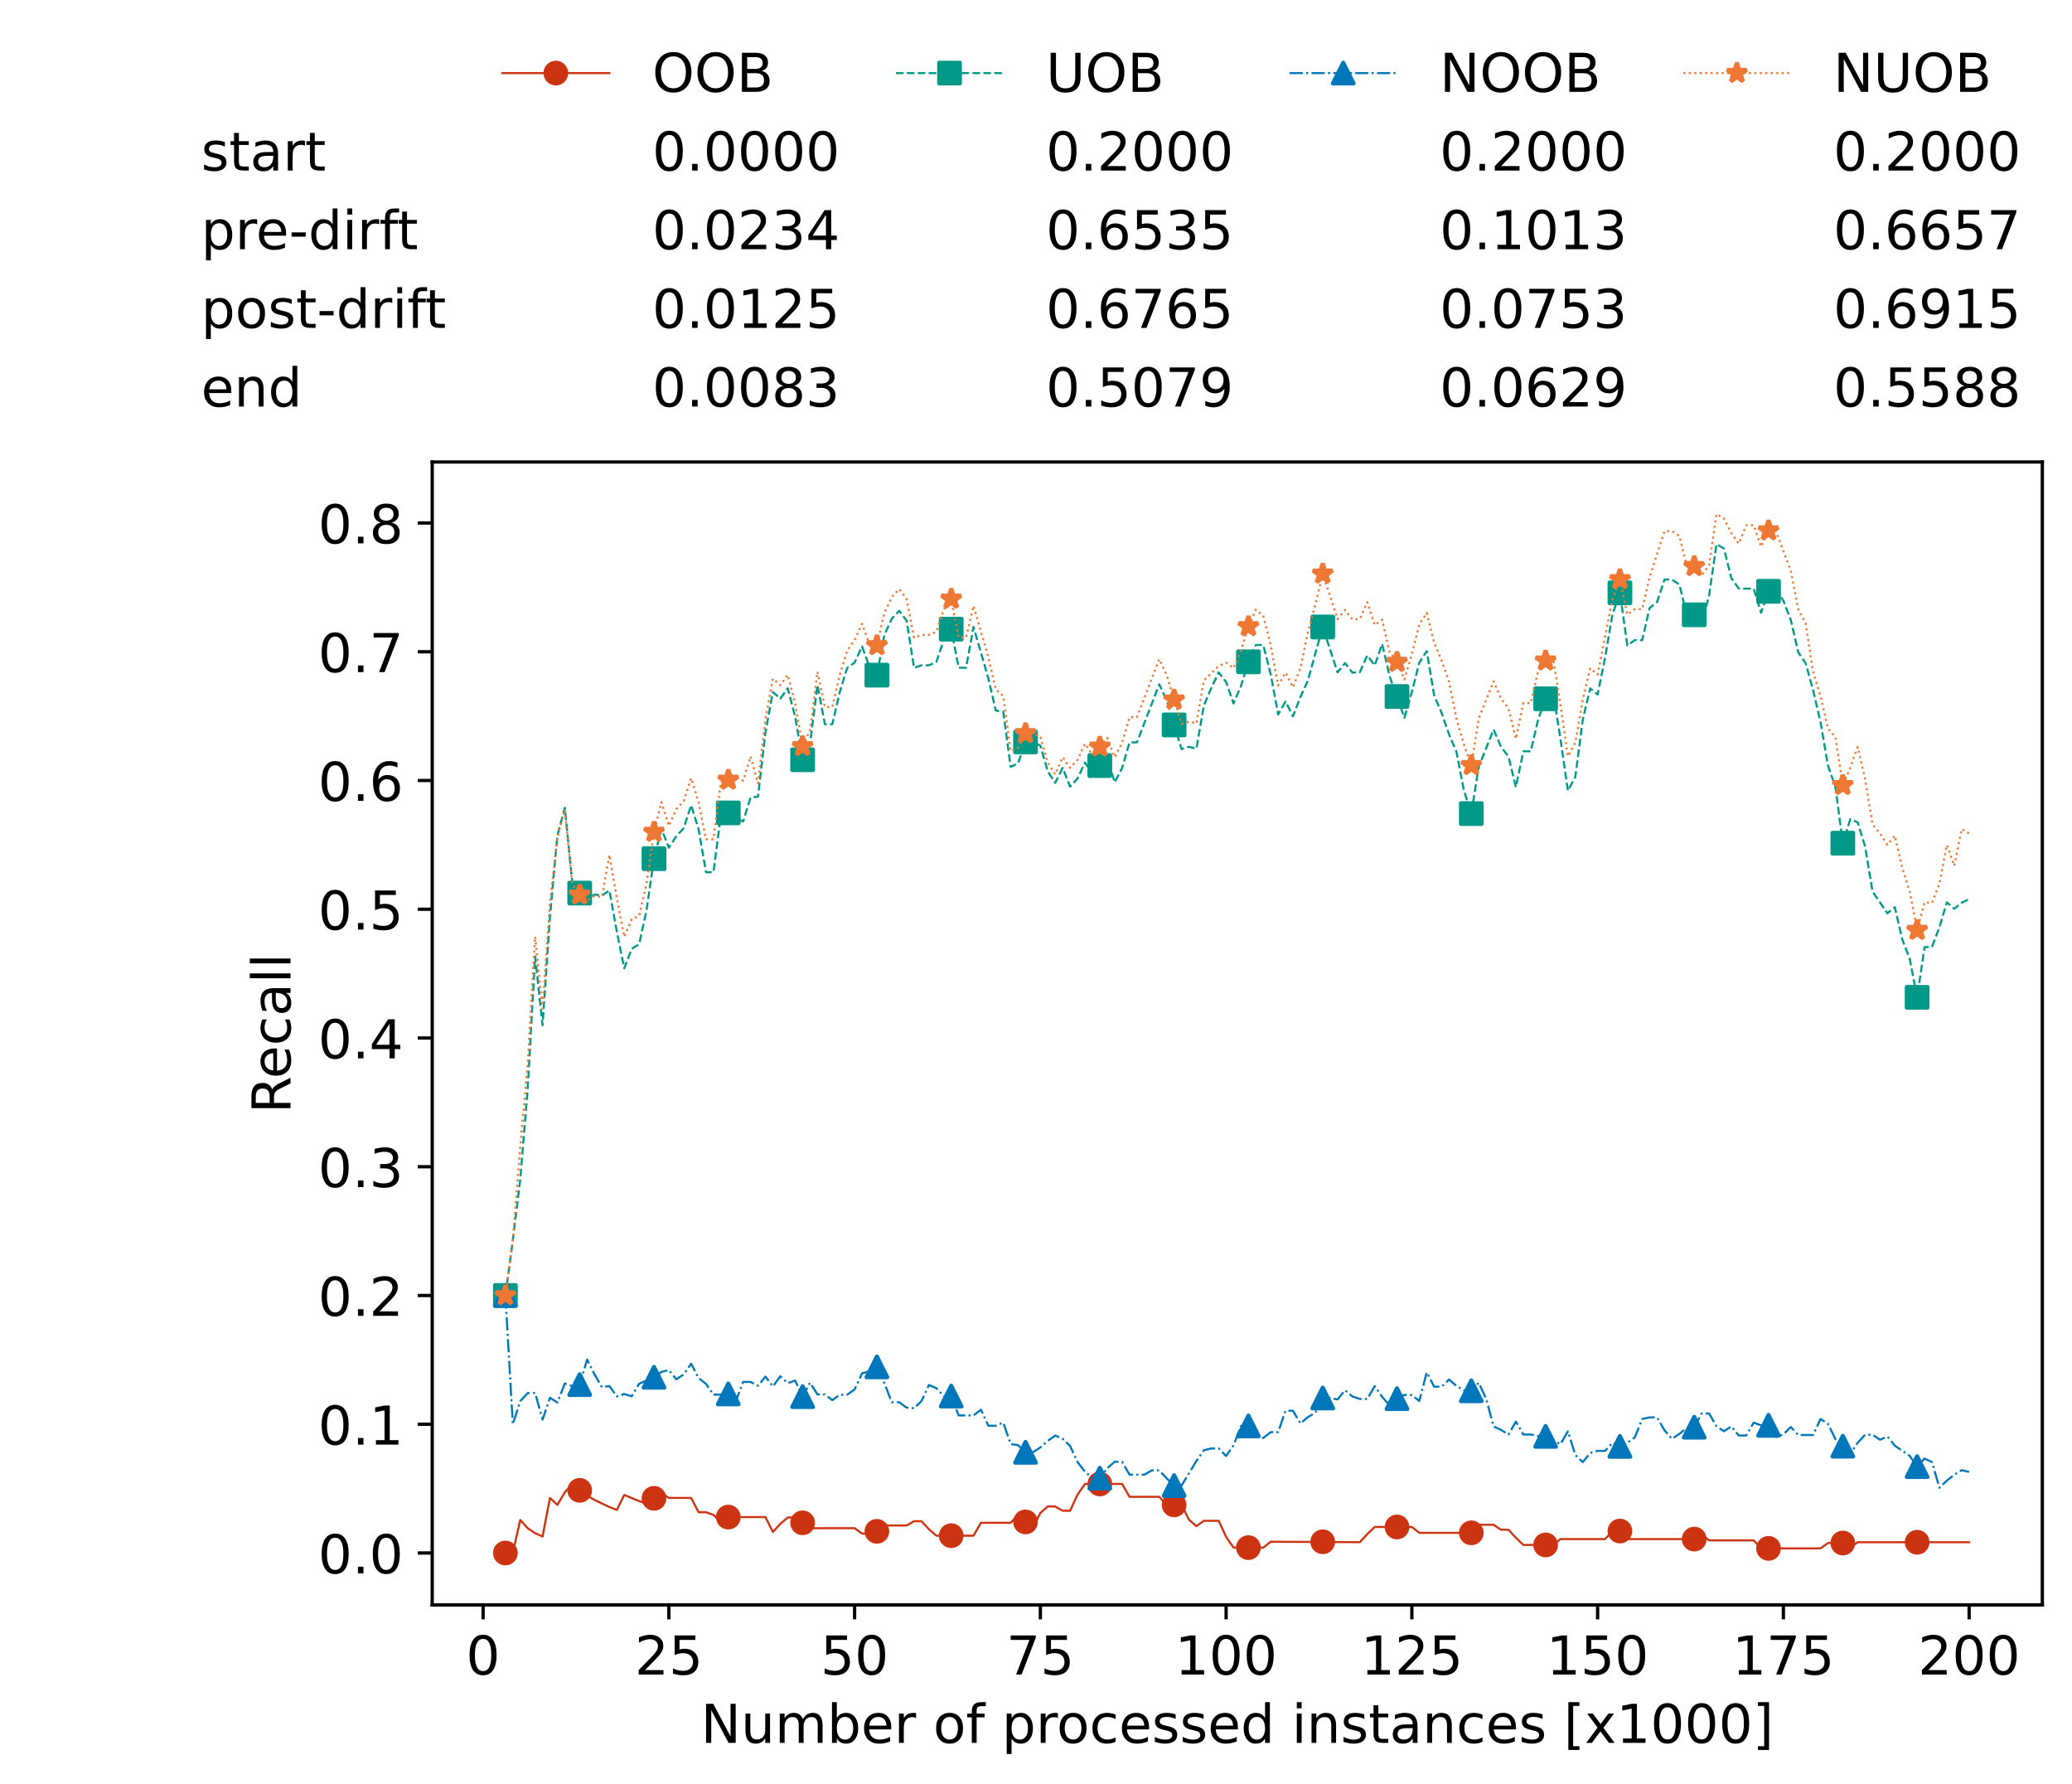 <?xml version="1.0" encoding="utf-8" standalone="no"?>
<!DOCTYPE svg PUBLIC "-//W3C//DTD SVG 1.1//EN"
  "http://www.w3.org/Graphics/SVG/1.1/DTD/svg11.dtd">
<!-- Created with matplotlib (https://matplotlib.org/) -->
<svg height="432.615pt" version="1.1" viewBox="0 0 502.65 432.615" width="502.65pt" xmlns="http://www.w3.org/2000/svg" xmlns:xlink="http://www.w3.org/1999/xlink">
 <defs>
  <style type="text/css">*{stroke-linecap:butt;stroke-linejoin:round;}</style>
 </defs>
 <g id="figure_1">
  <g id="patch_1">
   <path d="M 0 432.615 
L 502.65 432.615 
L 502.65 0 
L 0 0 
z
" style="fill:#ffffff;"/>
  </g>
  <g id="axes_1">
   <g id="patch_2">
    <path d="M 104.85 389.252 
L 495.45 389.252 
L 495.45 112.052 
L 104.85 112.052 
z
" style="fill:#ffffff;"/>
   </g>
   <g id="matplotlib.axis_1">
    <g id="xtick_1">
     <g id="line2d_1">
      <defs>
       <path d="M 0 0 
L 0 3.5 
" id="mc6ce59cab2" style="stroke:#000000;stroke-width:0.8;"/>
      </defs>
      <g>
       <use style="stroke:#000000;stroke-width:0.8;" x="117.197" xlink:href="#mc6ce59cab2" y="389.252"/>
      </g>
     </g>
     <g id="text_1">
      <!-- 0 -->
      <g transform="translate(113.061 406.13)scale(0.13 -0.13)">
       <defs>
        <path d="M 31.781 66.406 
Q 24.172 66.406 20.328 58.906 
Q 16.5 51.422 16.5 36.375 
Q 16.5 21.391 20.328 13.891 
Q 24.172 6.391 31.781 6.391 
Q 39.453 6.391 43.281 13.891 
Q 47.125 21.391 47.125 36.375 
Q 47.125 51.422 43.281 58.906 
Q 39.453 66.406 31.781 66.406 
z
M 31.781 74.219 
Q 44.047 74.219 50.516 64.516 
Q 56.984 54.828 56.984 36.375 
Q 56.984 17.969 50.516 8.266 
Q 44.047 -1.422 31.781 -1.422 
Q 19.531 -1.422 13.062 8.266 
Q 6.594 17.969 6.594 36.375 
Q 6.594 54.828 13.062 64.516 
Q 19.531 74.219 31.781 74.219 
z
" id="DejaVuSans-48"/>
       </defs>
       <use xlink:href="#DejaVuSans-48"/>
      </g>
     </g>
    </g>
    <g id="xtick_2">
     <g id="line2d_2">
      <g>
       <use style="stroke:#000000;stroke-width:0.8;" x="162.259" xlink:href="#mc6ce59cab2" y="389.252"/>
      </g>
     </g>
     <g id="text_2">
      <!-- 25 -->
      <g transform="translate(153.988 406.13)scale(0.13 -0.13)">
       <defs>
        <path d="M 19.188 8.297 
L 53.609 8.297 
L 53.609 0 
L 7.328 0 
L 7.328 8.297 
Q 12.938 14.109 22.625 23.891 
Q 32.328 33.688 34.812 36.531 
Q 39.547 41.844 41.422 45.531 
Q 43.312 49.219 43.312 52.781 
Q 43.312 58.594 39.234 62.25 
Q 35.156 65.922 28.609 65.922 
Q 23.969 65.922 18.812 64.312 
Q 13.672 62.703 7.812 59.422 
L 7.812 69.391 
Q 13.766 71.781 18.938 73 
Q 24.125 74.219 28.422 74.219 
Q 39.75 74.219 46.484 68.547 
Q 53.219 62.891 53.219 53.422 
Q 53.219 48.922 51.531 44.891 
Q 49.859 40.875 45.406 35.406 
Q 44.188 33.984 37.641 27.219 
Q 31.109 20.453 19.188 8.297 
z
" id="DejaVuSans-50"/>
        <path d="M 10.797 72.906 
L 49.516 72.906 
L 49.516 64.594 
L 19.828 64.594 
L 19.828 46.734 
Q 21.969 47.469 24.109 47.828 
Q 26.266 48.188 28.422 48.188 
Q 40.625 48.188 47.75 41.5 
Q 54.891 34.812 54.891 23.391 
Q 54.891 11.625 47.562 5.094 
Q 40.234 -1.422 26.906 -1.422 
Q 22.312 -1.422 17.547 -0.641 
Q 12.797 0.141 7.719 1.703 
L 7.719 11.625 
Q 12.109 9.234 16.797 8.062 
Q 21.484 6.891 26.703 6.891 
Q 35.156 6.891 40.078 11.328 
Q 45.016 15.766 45.016 23.391 
Q 45.016 31 40.078 35.438 
Q 35.156 39.891 26.703 39.891 
Q 22.75 39.891 18.812 39.016 
Q 14.891 38.141 10.797 36.281 
z
" id="DejaVuSans-53"/>
       </defs>
       <use xlink:href="#DejaVuSans-50"/>
       <use x="63.623" xlink:href="#DejaVuSans-53"/>
      </g>
     </g>
    </g>
    <g id="xtick_3">
     <g id="line2d_3">
      <g>
       <use style="stroke:#000000;stroke-width:0.8;" x="207.322" xlink:href="#mc6ce59cab2" y="389.252"/>
      </g>
     </g>
     <g id="text_3">
      <!-- 50 -->
      <g transform="translate(199.05 406.13)scale(0.13 -0.13)">
       <use xlink:href="#DejaVuSans-53"/>
       <use x="63.623" xlink:href="#DejaVuSans-48"/>
      </g>
     </g>
    </g>
    <g id="xtick_4">
     <g id="line2d_4">
      <g>
       <use style="stroke:#000000;stroke-width:0.8;" x="252.384" xlink:href="#mc6ce59cab2" y="389.252"/>
      </g>
     </g>
     <g id="text_4">
      <!-- 75 -->
      <g transform="translate(244.113 406.13)scale(0.13 -0.13)">
       <defs>
        <path d="M 8.203 72.906 
L 55.078 72.906 
L 55.078 68.703 
L 28.609 0 
L 18.312 0 
L 43.219 64.594 
L 8.203 64.594 
z
" id="DejaVuSans-55"/>
       </defs>
       <use xlink:href="#DejaVuSans-55"/>
       <use x="63.623" xlink:href="#DejaVuSans-53"/>
      </g>
     </g>
    </g>
    <g id="xtick_5">
     <g id="line2d_5">
      <g>
       <use style="stroke:#000000;stroke-width:0.8;" x="297.446" xlink:href="#mc6ce59cab2" y="389.252"/>
      </g>
     </g>
     <g id="text_5">
      <!-- 100 -->
      <g transform="translate(285.039 406.13)scale(0.13 -0.13)">
       <defs>
        <path d="M 12.406 8.297 
L 28.516 8.297 
L 28.516 63.922 
L 10.984 60.406 
L 10.984 69.391 
L 28.422 72.906 
L 38.281 72.906 
L 38.281 8.297 
L 54.391 8.297 
L 54.391 0 
L 12.406 0 
z
" id="DejaVuSans-49"/>
       </defs>
       <use xlink:href="#DejaVuSans-49"/>
       <use x="63.623" xlink:href="#DejaVuSans-48"/>
       <use x="127.246" xlink:href="#DejaVuSans-48"/>
      </g>
     </g>
    </g>
    <g id="xtick_6">
     <g id="line2d_6">
      <g>
       <use style="stroke:#000000;stroke-width:0.8;" x="342.509" xlink:href="#mc6ce59cab2" y="389.252"/>
      </g>
     </g>
     <g id="text_6">
      <!-- 125 -->
      <g transform="translate(330.102 406.13)scale(0.13 -0.13)">
       <use xlink:href="#DejaVuSans-49"/>
       <use x="63.623" xlink:href="#DejaVuSans-50"/>
       <use x="127.246" xlink:href="#DejaVuSans-53"/>
      </g>
     </g>
    </g>
    <g id="xtick_7">
     <g id="line2d_7">
      <g>
       <use style="stroke:#000000;stroke-width:0.8;" x="387.571" xlink:href="#mc6ce59cab2" y="389.252"/>
      </g>
     </g>
     <g id="text_7">
      <!-- 150 -->
      <g transform="translate(375.164 406.13)scale(0.13 -0.13)">
       <use xlink:href="#DejaVuSans-49"/>
       <use x="63.623" xlink:href="#DejaVuSans-53"/>
       <use x="127.246" xlink:href="#DejaVuSans-48"/>
      </g>
     </g>
    </g>
    <g id="xtick_8">
     <g id="line2d_8">
      <g>
       <use style="stroke:#000000;stroke-width:0.8;" x="432.633" xlink:href="#mc6ce59cab2" y="389.252"/>
      </g>
     </g>
     <g id="text_8">
      <!-- 175 -->
      <g transform="translate(420.226 406.13)scale(0.13 -0.13)">
       <use xlink:href="#DejaVuSans-49"/>
       <use x="63.623" xlink:href="#DejaVuSans-55"/>
       <use x="127.246" xlink:href="#DejaVuSans-53"/>
      </g>
     </g>
    </g>
    <g id="xtick_9">
     <g id="line2d_9">
      <g>
       <use style="stroke:#000000;stroke-width:0.8;" x="477.695" xlink:href="#mc6ce59cab2" y="389.252"/>
      </g>
     </g>
     <g id="text_9">
      <!-- 200 -->
      <g transform="translate(465.289 406.13)scale(0.13 -0.13)">
       <use xlink:href="#DejaVuSans-50"/>
       <use x="63.623" xlink:href="#DejaVuSans-48"/>
       <use x="127.246" xlink:href="#DejaVuSans-48"/>
      </g>
     </g>
    </g>
    <g id="text_10">
     <!-- Number of processed instances [x1000] -->
     <g transform="translate(170.025 422.711)scale(0.13 -0.13)">
      <defs>
       <path d="M 9.812 72.906 
L 23.094 72.906 
L 55.422 11.922 
L 55.422 72.906 
L 64.984 72.906 
L 64.984 0 
L 51.703 0 
L 19.391 60.984 
L 19.391 0 
L 9.812 0 
z
" id="DejaVuSans-78"/>
       <path d="M 8.5 21.578 
L 8.5 54.688 
L 17.484 54.688 
L 17.484 21.922 
Q 17.484 14.156 20.5 10.266 
Q 23.531 6.391 29.594 6.391 
Q 36.859 6.391 41.078 11.031 
Q 45.312 15.672 45.312 23.688 
L 45.312 54.688 
L 54.297 54.688 
L 54.297 0 
L 45.312 0 
L 45.312 8.406 
Q 42.047 3.422 37.719 1 
Q 33.406 -1.422 27.688 -1.422 
Q 18.266 -1.422 13.375 4.438 
Q 8.5 10.297 8.5 21.578 
z
M 31.109 56 
z
" id="DejaVuSans-117"/>
       <path d="M 52 44.188 
Q 55.375 50.25 60.062 53.125 
Q 64.75 56 71.094 56 
Q 79.641 56 84.281 50.016 
Q 88.922 44.047 88.922 33.016 
L 88.922 0 
L 79.891 0 
L 79.891 32.719 
Q 79.891 40.578 77.094 44.375 
Q 74.312 48.188 68.609 48.188 
Q 61.625 48.188 57.562 43.547 
Q 53.516 38.922 53.516 30.906 
L 53.516 0 
L 44.484 0 
L 44.484 32.719 
Q 44.484 40.625 41.703 44.406 
Q 38.922 48.188 33.109 48.188 
Q 26.219 48.188 22.156 43.531 
Q 18.109 38.875 18.109 30.906 
L 18.109 0 
L 9.078 0 
L 9.078 54.688 
L 18.109 54.688 
L 18.109 46.188 
Q 21.188 51.219 25.484 53.609 
Q 29.781 56 35.688 56 
Q 41.656 56 45.828 52.969 
Q 50 49.953 52 44.188 
z
" id="DejaVuSans-109"/>
       <path d="M 48.688 27.297 
Q 48.688 37.203 44.609 42.844 
Q 40.531 48.484 33.406 48.484 
Q 26.266 48.484 22.188 42.844 
Q 18.109 37.203 18.109 27.297 
Q 18.109 17.391 22.188 11.75 
Q 26.266 6.109 33.406 6.109 
Q 40.531 6.109 44.609 11.75 
Q 48.688 17.391 48.688 27.297 
z
M 18.109 46.391 
Q 20.953 51.266 25.266 53.625 
Q 29.594 56 35.594 56 
Q 45.562 56 51.781 48.094 
Q 58.016 40.188 58.016 27.297 
Q 58.016 14.406 51.781 6.484 
Q 45.562 -1.422 35.594 -1.422 
Q 29.594 -1.422 25.266 0.953 
Q 20.953 3.328 18.109 8.203 
L 18.109 0 
L 9.078 0 
L 9.078 75.984 
L 18.109 75.984 
z
" id="DejaVuSans-98"/>
       <path d="M 56.203 29.594 
L 56.203 25.203 
L 14.891 25.203 
Q 15.484 15.922 20.484 11.062 
Q 25.484 6.203 34.422 6.203 
Q 39.594 6.203 44.453 7.469 
Q 49.312 8.734 54.109 11.281 
L 54.109 2.781 
Q 49.266 0.734 44.188 -0.344 
Q 39.109 -1.422 33.891 -1.422 
Q 20.797 -1.422 13.156 6.188 
Q 5.516 13.812 5.516 26.812 
Q 5.516 40.234 12.766 48.109 
Q 20.016 56 32.328 56 
Q 43.359 56 49.781 48.891 
Q 56.203 41.797 56.203 29.594 
z
M 47.219 32.234 
Q 47.125 39.594 43.094 43.984 
Q 39.062 48.391 32.422 48.391 
Q 24.906 48.391 20.391 44.141 
Q 15.875 39.891 15.188 32.172 
z
" id="DejaVuSans-101"/>
       <path d="M 41.109 46.297 
Q 39.594 47.172 37.812 47.578 
Q 36.031 48 33.891 48 
Q 26.266 48 22.188 43.047 
Q 18.109 38.094 18.109 28.812 
L 18.109 0 
L 9.078 0 
L 9.078 54.688 
L 18.109 54.688 
L 18.109 46.188 
Q 20.953 51.172 25.484 53.578 
Q 30.031 56 36.531 56 
Q 37.453 56 38.578 55.875 
Q 39.703 55.766 41.062 55.516 
z
" id="DejaVuSans-114"/>
       <path id="DejaVuSans-32"/>
       <path d="M 30.609 48.391 
Q 23.391 48.391 19.188 42.75 
Q 14.984 37.109 14.984 27.297 
Q 14.984 17.484 19.156 11.844 
Q 23.344 6.203 30.609 6.203 
Q 37.797 6.203 41.984 11.859 
Q 46.188 17.531 46.188 27.297 
Q 46.188 37.016 41.984 42.703 
Q 37.797 48.391 30.609 48.391 
z
M 30.609 56 
Q 42.328 56 49.016 48.375 
Q 55.719 40.766 55.719 27.297 
Q 55.719 13.875 49.016 6.219 
Q 42.328 -1.422 30.609 -1.422 
Q 18.844 -1.422 12.172 6.219 
Q 5.516 13.875 5.516 27.297 
Q 5.516 40.766 12.172 48.375 
Q 18.844 56 30.609 56 
z
" id="DejaVuSans-111"/>
       <path d="M 37.109 75.984 
L 37.109 68.5 
L 28.516 68.5 
Q 23.688 68.5 21.797 66.547 
Q 19.922 64.594 19.922 59.516 
L 19.922 54.688 
L 34.719 54.688 
L 34.719 47.703 
L 19.922 47.703 
L 19.922 0 
L 10.891 0 
L 10.891 47.703 
L 2.297 47.703 
L 2.297 54.688 
L 10.891 54.688 
L 10.891 58.5 
Q 10.891 67.625 15.141 71.797 
Q 19.391 75.984 28.609 75.984 
z
" id="DejaVuSans-102"/>
       <path d="M 18.109 8.203 
L 18.109 -20.797 
L 9.078 -20.797 
L 9.078 54.688 
L 18.109 54.688 
L 18.109 46.391 
Q 20.953 51.266 25.266 53.625 
Q 29.594 56 35.594 56 
Q 45.562 56 51.781 48.094 
Q 58.016 40.188 58.016 27.297 
Q 58.016 14.406 51.781 6.484 
Q 45.562 -1.422 35.594 -1.422 
Q 29.594 -1.422 25.266 0.953 
Q 20.953 3.328 18.109 8.203 
z
M 48.688 27.297 
Q 48.688 37.203 44.609 42.844 
Q 40.531 48.484 33.406 48.484 
Q 26.266 48.484 22.188 42.844 
Q 18.109 37.203 18.109 27.297 
Q 18.109 17.391 22.188 11.75 
Q 26.266 6.109 33.406 6.109 
Q 40.531 6.109 44.609 11.75 
Q 48.688 17.391 48.688 27.297 
z
" id="DejaVuSans-112"/>
       <path d="M 48.781 52.594 
L 48.781 44.188 
Q 44.969 46.297 41.141 47.344 
Q 37.312 48.391 33.406 48.391 
Q 24.656 48.391 19.812 42.844 
Q 14.984 37.312 14.984 27.297 
Q 14.984 17.281 19.812 11.734 
Q 24.656 6.203 33.406 6.203 
Q 37.312 6.203 41.141 7.25 
Q 44.969 8.297 48.781 10.406 
L 48.781 2.094 
Q 45.016 0.344 40.984 -0.531 
Q 36.969 -1.422 32.422 -1.422 
Q 20.062 -1.422 12.781 6.344 
Q 5.516 14.109 5.516 27.297 
Q 5.516 40.672 12.859 48.328 
Q 20.219 56 33.016 56 
Q 37.156 56 41.109 55.141 
Q 45.062 54.297 48.781 52.594 
z
" id="DejaVuSans-99"/>
       <path d="M 44.281 53.078 
L 44.281 44.578 
Q 40.484 46.531 36.375 47.5 
Q 32.281 48.484 27.875 48.484 
Q 21.188 48.484 17.844 46.438 
Q 14.5 44.391 14.5 40.281 
Q 14.5 37.156 16.891 35.375 
Q 19.281 33.594 26.516 31.984 
L 29.594 31.297 
Q 39.156 29.25 43.188 25.516 
Q 47.219 21.781 47.219 15.094 
Q 47.219 7.469 41.188 3.016 
Q 35.156 -1.422 24.609 -1.422 
Q 20.219 -1.422 15.453 -0.562 
Q 10.688 0.297 5.422 2 
L 5.422 11.281 
Q 10.406 8.688 15.234 7.391 
Q 20.062 6.109 24.812 6.109 
Q 31.156 6.109 34.562 8.281 
Q 37.984 10.453 37.984 14.406 
Q 37.984 18.062 35.516 20.016 
Q 33.062 21.969 24.703 23.781 
L 21.578 24.516 
Q 13.234 26.266 9.516 29.906 
Q 5.812 33.547 5.812 39.891 
Q 5.812 47.609 11.281 51.797 
Q 16.75 56 26.812 56 
Q 31.781 56 36.172 55.266 
Q 40.578 54.547 44.281 53.078 
z
" id="DejaVuSans-115"/>
       <path d="M 45.406 46.391 
L 45.406 75.984 
L 54.391 75.984 
L 54.391 0 
L 45.406 0 
L 45.406 8.203 
Q 42.578 3.328 38.25 0.953 
Q 33.938 -1.422 27.875 -1.422 
Q 17.969 -1.422 11.734 6.484 
Q 5.516 14.406 5.516 27.297 
Q 5.516 40.188 11.734 48.094 
Q 17.969 56 27.875 56 
Q 33.938 56 38.25 53.625 
Q 42.578 51.266 45.406 46.391 
z
M 14.797 27.297 
Q 14.797 17.391 18.875 11.75 
Q 22.953 6.109 30.078 6.109 
Q 37.203 6.109 41.297 11.75 
Q 45.406 17.391 45.406 27.297 
Q 45.406 37.203 41.297 42.844 
Q 37.203 48.484 30.078 48.484 
Q 22.953 48.484 18.875 42.844 
Q 14.797 37.203 14.797 27.297 
z
" id="DejaVuSans-100"/>
       <path d="M 9.422 54.688 
L 18.406 54.688 
L 18.406 0 
L 9.422 0 
z
M 9.422 75.984 
L 18.406 75.984 
L 18.406 64.594 
L 9.422 64.594 
z
" id="DejaVuSans-105"/>
       <path d="M 54.891 33.016 
L 54.891 0 
L 45.906 0 
L 45.906 32.719 
Q 45.906 40.484 42.875 44.328 
Q 39.844 48.188 33.797 48.188 
Q 26.516 48.188 22.312 43.547 
Q 18.109 38.922 18.109 30.906 
L 18.109 0 
L 9.078 0 
L 9.078 54.688 
L 18.109 54.688 
L 18.109 46.188 
Q 21.344 51.125 25.703 53.562 
Q 30.078 56 35.797 56 
Q 45.219 56 50.047 50.172 
Q 54.891 44.344 54.891 33.016 
z
" id="DejaVuSans-110"/>
       <path d="M 18.312 70.219 
L 18.312 54.688 
L 36.812 54.688 
L 36.812 47.703 
L 18.312 47.703 
L 18.312 18.016 
Q 18.312 11.328 20.141 9.422 
Q 21.969 7.516 27.594 7.516 
L 36.812 7.516 
L 36.812 0 
L 27.594 0 
Q 17.188 0 13.234 3.875 
Q 9.281 7.766 9.281 18.016 
L 9.281 47.703 
L 2.688 47.703 
L 2.688 54.688 
L 9.281 54.688 
L 9.281 70.219 
z
" id="DejaVuSans-116"/>
       <path d="M 34.281 27.484 
Q 23.391 27.484 19.188 25 
Q 14.984 22.516 14.984 16.5 
Q 14.984 11.719 18.141 8.906 
Q 21.297 6.109 26.703 6.109 
Q 34.188 6.109 38.703 11.406 
Q 43.219 16.703 43.219 25.484 
L 43.219 27.484 
z
M 52.203 31.203 
L 52.203 0 
L 43.219 0 
L 43.219 8.297 
Q 40.141 3.328 35.547 0.953 
Q 30.953 -1.422 24.312 -1.422 
Q 15.922 -1.422 10.953 3.297 
Q 6 8.016 6 15.922 
Q 6 25.141 12.172 29.828 
Q 18.359 34.516 30.609 34.516 
L 43.219 34.516 
L 43.219 35.406 
Q 43.219 41.609 39.141 45 
Q 35.062 48.391 27.688 48.391 
Q 23 48.391 18.547 47.266 
Q 14.109 46.141 10.016 43.891 
L 10.016 52.203 
Q 14.938 54.109 19.578 55.047 
Q 24.219 56 28.609 56 
Q 40.484 56 46.344 49.844 
Q 52.203 43.703 52.203 31.203 
z
" id="DejaVuSans-97"/>
       <path d="M 8.594 75.984 
L 29.297 75.984 
L 29.297 69 
L 17.578 69 
L 17.578 -6.203 
L 29.297 -6.203 
L 29.297 -13.188 
L 8.594 -13.188 
z
" id="DejaVuSans-91"/>
       <path d="M 54.891 54.688 
L 35.109 28.078 
L 55.906 0 
L 45.312 0 
L 29.391 21.484 
L 13.484 0 
L 2.875 0 
L 24.125 28.609 
L 4.688 54.688 
L 15.281 54.688 
L 29.781 35.203 
L 44.281 54.688 
z
" id="DejaVuSans-120"/>
       <path d="M 30.422 75.984 
L 30.422 -13.188 
L 9.719 -13.188 
L 9.719 -6.203 
L 21.391 -6.203 
L 21.391 69 
L 9.719 69 
L 9.719 75.984 
z
" id="DejaVuSans-93"/>
      </defs>
      <use xlink:href="#DejaVuSans-78"/>
      <use x="74.805" xlink:href="#DejaVuSans-117"/>
      <use x="138.184" xlink:href="#DejaVuSans-109"/>
      <use x="235.596" xlink:href="#DejaVuSans-98"/>
      <use x="299.072" xlink:href="#DejaVuSans-101"/>
      <use x="360.596" xlink:href="#DejaVuSans-114"/>
      <use x="401.709" xlink:href="#DejaVuSans-32"/>
      <use x="433.496" xlink:href="#DejaVuSans-111"/>
      <use x="494.678" xlink:href="#DejaVuSans-102"/>
      <use x="529.883" xlink:href="#DejaVuSans-32"/>
      <use x="561.67" xlink:href="#DejaVuSans-112"/>
      <use x="625.146" xlink:href="#DejaVuSans-114"/>
      <use x="664.01" xlink:href="#DejaVuSans-111"/>
      <use x="725.191" xlink:href="#DejaVuSans-99"/>
      <use x="780.172" xlink:href="#DejaVuSans-101"/>
      <use x="841.695" xlink:href="#DejaVuSans-115"/>
      <use x="893.795" xlink:href="#DejaVuSans-115"/>
      <use x="945.895" xlink:href="#DejaVuSans-101"/>
      <use x="1007.418" xlink:href="#DejaVuSans-100"/>
      <use x="1070.895" xlink:href="#DejaVuSans-32"/>
      <use x="1102.682" xlink:href="#DejaVuSans-105"/>
      <use x="1130.465" xlink:href="#DejaVuSans-110"/>
      <use x="1193.844" xlink:href="#DejaVuSans-115"/>
      <use x="1245.943" xlink:href="#DejaVuSans-116"/>
      <use x="1285.152" xlink:href="#DejaVuSans-97"/>
      <use x="1346.432" xlink:href="#DejaVuSans-110"/>
      <use x="1409.811" xlink:href="#DejaVuSans-99"/>
      <use x="1464.791" xlink:href="#DejaVuSans-101"/>
      <use x="1526.314" xlink:href="#DejaVuSans-115"/>
      <use x="1578.414" xlink:href="#DejaVuSans-32"/>
      <use x="1610.201" xlink:href="#DejaVuSans-91"/>
      <use x="1649.215" xlink:href="#DejaVuSans-120"/>
      <use x="1708.395" xlink:href="#DejaVuSans-49"/>
      <use x="1772.018" xlink:href="#DejaVuSans-48"/>
      <use x="1835.641" xlink:href="#DejaVuSans-48"/>
      <use x="1899.264" xlink:href="#DejaVuSans-48"/>
      <use x="1962.887" xlink:href="#DejaVuSans-93"/>
     </g>
    </g>
   </g>
   <g id="matplotlib.axis_2">
    <g id="ytick_1">
     <g id="line2d_10">
      <defs>
       <path d="M 0 0 
L -3.5 0 
" id="mce40ae0c05" style="stroke:#000000;stroke-width:0.8;"/>
      </defs>
      <g>
       <use style="stroke:#000000;stroke-width:0.8;" x="104.85" xlink:href="#mce40ae0c05" y="376.652"/>
      </g>
     </g>
     <g id="text_11">
      <!-- 0.0 -->
      <g transform="translate(77.176 381.591)scale(0.13 -0.13)">
       <defs>
        <path d="M 10.688 12.406 
L 21 12.406 
L 21 0 
L 10.688 0 
z
" id="DejaVuSans-46"/>
       </defs>
       <use xlink:href="#DejaVuSans-48"/>
       <use x="63.623" xlink:href="#DejaVuSans-46"/>
       <use x="95.41" xlink:href="#DejaVuSans-48"/>
      </g>
     </g>
    </g>
    <g id="ytick_2">
     <g id="line2d_11">
      <g>
       <use style="stroke:#000000;stroke-width:0.8;" x="104.85" xlink:href="#mce40ae0c05" y="345.426"/>
      </g>
     </g>
     <g id="text_12">
      <!-- 0.1 -->
      <g transform="translate(77.176 350.365)scale(0.13 -0.13)">
       <use xlink:href="#DejaVuSans-48"/>
       <use x="63.623" xlink:href="#DejaVuSans-46"/>
       <use x="95.41" xlink:href="#DejaVuSans-49"/>
      </g>
     </g>
    </g>
    <g id="ytick_3">
     <g id="line2d_12">
      <g>
       <use style="stroke:#000000;stroke-width:0.8;" x="104.85" xlink:href="#mce40ae0c05" y="314.2"/>
      </g>
     </g>
     <g id="text_13">
      <!-- 0.2 -->
      <g transform="translate(77.176 319.139)scale(0.13 -0.13)">
       <use xlink:href="#DejaVuSans-48"/>
       <use x="63.623" xlink:href="#DejaVuSans-46"/>
       <use x="95.41" xlink:href="#DejaVuSans-50"/>
      </g>
     </g>
    </g>
    <g id="ytick_4">
     <g id="line2d_13">
      <g>
       <use style="stroke:#000000;stroke-width:0.8;" x="104.85" xlink:href="#mce40ae0c05" y="282.975"/>
      </g>
     </g>
     <g id="text_14">
      <!-- 0.3 -->
      <g transform="translate(77.176 287.914)scale(0.13 -0.13)">
       <defs>
        <path d="M 40.578 39.312 
Q 47.656 37.797 51.625 33 
Q 55.609 28.219 55.609 21.188 
Q 55.609 10.406 48.188 4.484 
Q 40.766 -1.422 27.094 -1.422 
Q 22.516 -1.422 17.656 -0.516 
Q 12.797 0.391 7.625 2.203 
L 7.625 11.719 
Q 11.719 9.328 16.594 8.109 
Q 21.484 6.891 26.812 6.891 
Q 36.078 6.891 40.938 10.547 
Q 45.797 14.203 45.797 21.188 
Q 45.797 27.641 41.281 31.266 
Q 36.766 34.906 28.719 34.906 
L 20.219 34.906 
L 20.219 43.016 
L 29.109 43.016 
Q 36.375 43.016 40.234 45.922 
Q 44.094 48.828 44.094 54.297 
Q 44.094 59.906 40.109 62.906 
Q 36.141 65.922 28.719 65.922 
Q 24.656 65.922 20.016 65.031 
Q 15.375 64.156 9.812 62.312 
L 9.812 71.094 
Q 15.438 72.656 20.344 73.438 
Q 25.25 74.219 29.594 74.219 
Q 40.828 74.219 47.359 69.109 
Q 53.906 64.016 53.906 55.328 
Q 53.906 49.266 50.438 45.094 
Q 46.969 40.922 40.578 39.312 
z
" id="DejaVuSans-51"/>
       </defs>
       <use xlink:href="#DejaVuSans-48"/>
       <use x="63.623" xlink:href="#DejaVuSans-46"/>
       <use x="95.41" xlink:href="#DejaVuSans-51"/>
      </g>
     </g>
    </g>
    <g id="ytick_5">
     <g id="line2d_14">
      <g>
       <use style="stroke:#000000;stroke-width:0.8;" x="104.85" xlink:href="#mce40ae0c05" y="251.749"/>
      </g>
     </g>
     <g id="text_15">
      <!-- 0.4 -->
      <g transform="translate(77.176 256.688)scale(0.13 -0.13)">
       <defs>
        <path d="M 37.797 64.312 
L 12.891 25.391 
L 37.797 25.391 
z
M 35.203 72.906 
L 47.609 72.906 
L 47.609 25.391 
L 58.016 25.391 
L 58.016 17.188 
L 47.609 17.188 
L 47.609 0 
L 37.797 0 
L 37.797 17.188 
L 4.891 17.188 
L 4.891 26.703 
z
" id="DejaVuSans-52"/>
       </defs>
       <use xlink:href="#DejaVuSans-48"/>
       <use x="63.623" xlink:href="#DejaVuSans-46"/>
       <use x="95.41" xlink:href="#DejaVuSans-52"/>
      </g>
     </g>
    </g>
    <g id="ytick_6">
     <g id="line2d_15">
      <g>
       <use style="stroke:#000000;stroke-width:0.8;" x="104.85" xlink:href="#mce40ae0c05" y="220.523"/>
      </g>
     </g>
     <g id="text_16">
      <!-- 0.5 -->
      <g transform="translate(77.176 225.462)scale(0.13 -0.13)">
       <use xlink:href="#DejaVuSans-48"/>
       <use x="63.623" xlink:href="#DejaVuSans-46"/>
       <use x="95.41" xlink:href="#DejaVuSans-53"/>
      </g>
     </g>
    </g>
    <g id="ytick_7">
     <g id="line2d_16">
      <g>
       <use style="stroke:#000000;stroke-width:0.8;" x="104.85" xlink:href="#mce40ae0c05" y="189.298"/>
      </g>
     </g>
     <g id="text_17">
      <!-- 0.6 -->
      <g transform="translate(77.176 194.237)scale(0.13 -0.13)">
       <defs>
        <path d="M 33.016 40.375 
Q 26.375 40.375 22.484 35.828 
Q 18.609 31.297 18.609 23.391 
Q 18.609 15.531 22.484 10.953 
Q 26.375 6.391 33.016 6.391 
Q 39.656 6.391 43.531 10.953 
Q 47.406 15.531 47.406 23.391 
Q 47.406 31.297 43.531 35.828 
Q 39.656 40.375 33.016 40.375 
z
M 52.594 71.297 
L 52.594 62.312 
Q 48.875 64.062 45.094 64.984 
Q 41.312 65.922 37.594 65.922 
Q 27.828 65.922 22.672 59.328 
Q 17.531 52.734 16.797 39.406 
Q 19.672 43.656 24.016 45.922 
Q 28.375 48.188 33.594 48.188 
Q 44.578 48.188 50.953 41.516 
Q 57.328 34.859 57.328 23.391 
Q 57.328 12.156 50.688 5.359 
Q 44.047 -1.422 33.016 -1.422 
Q 20.359 -1.422 13.672 8.266 
Q 6.984 17.969 6.984 36.375 
Q 6.984 53.656 15.188 63.938 
Q 23.391 74.219 37.203 74.219 
Q 40.922 74.219 44.703 73.484 
Q 48.484 72.75 52.594 71.297 
z
" id="DejaVuSans-54"/>
       </defs>
       <use xlink:href="#DejaVuSans-48"/>
       <use x="63.623" xlink:href="#DejaVuSans-46"/>
       <use x="95.41" xlink:href="#DejaVuSans-54"/>
      </g>
     </g>
    </g>
    <g id="ytick_8">
     <g id="line2d_17">
      <g>
       <use style="stroke:#000000;stroke-width:0.8;" x="104.85" xlink:href="#mce40ae0c05" y="158.072"/>
      </g>
     </g>
     <g id="text_18">
      <!-- 0.7 -->
      <g transform="translate(77.176 163.011)scale(0.13 -0.13)">
       <use xlink:href="#DejaVuSans-48"/>
       <use x="63.623" xlink:href="#DejaVuSans-46"/>
       <use x="95.41" xlink:href="#DejaVuSans-55"/>
      </g>
     </g>
    </g>
    <g id="ytick_9">
     <g id="line2d_18">
      <g>
       <use style="stroke:#000000;stroke-width:0.8;" x="104.85" xlink:href="#mce40ae0c05" y="126.846"/>
      </g>
     </g>
     <g id="text_19">
      <!-- 0.8 -->
      <g transform="translate(77.176 131.785)scale(0.13 -0.13)">
       <defs>
        <path d="M 31.781 34.625 
Q 24.75 34.625 20.719 30.859 
Q 16.703 27.094 16.703 20.516 
Q 16.703 13.922 20.719 10.156 
Q 24.75 6.391 31.781 6.391 
Q 38.812 6.391 42.859 10.172 
Q 46.922 13.969 46.922 20.516 
Q 46.922 27.094 42.891 30.859 
Q 38.875 34.625 31.781 34.625 
z
M 21.922 38.812 
Q 15.578 40.375 12.031 44.719 
Q 8.5 49.078 8.5 55.328 
Q 8.5 64.062 14.719 69.141 
Q 20.953 74.219 31.781 74.219 
Q 42.672 74.219 48.875 69.141 
Q 55.078 64.062 55.078 55.328 
Q 55.078 49.078 51.531 44.719 
Q 48 40.375 41.703 38.812 
Q 48.828 37.156 52.797 32.312 
Q 56.781 27.484 56.781 20.516 
Q 56.781 9.906 50.312 4.234 
Q 43.844 -1.422 31.781 -1.422 
Q 19.734 -1.422 13.25 4.234 
Q 6.781 9.906 6.781 20.516 
Q 6.781 27.484 10.781 32.312 
Q 14.797 37.156 21.922 38.812 
z
M 18.312 54.391 
Q 18.312 48.734 21.844 45.562 
Q 25.391 42.391 31.781 42.391 
Q 38.141 42.391 41.719 45.562 
Q 45.312 48.734 45.312 54.391 
Q 45.312 60.062 41.719 63.234 
Q 38.141 66.406 31.781 66.406 
Q 25.391 66.406 21.844 63.234 
Q 18.312 60.062 18.312 54.391 
z
" id="DejaVuSans-56"/>
       </defs>
       <use xlink:href="#DejaVuSans-48"/>
       <use x="63.623" xlink:href="#DejaVuSans-46"/>
       <use x="95.41" xlink:href="#DejaVuSans-56"/>
      </g>
     </g>
    </g>
    <g id="text_20">
     <!-- Recall -->
     <g transform="translate(70.472 270.044)rotate(-90)scale(0.13 -0.13)">
      <defs>
       <path d="M 44.391 34.188 
Q 47.562 33.109 50.562 29.594 
Q 53.562 26.078 56.594 19.922 
L 66.609 0 
L 56 0 
L 46.688 18.703 
Q 43.062 26.031 39.672 28.422 
Q 36.281 30.812 30.422 30.812 
L 19.672 30.812 
L 19.672 0 
L 9.812 0 
L 9.812 72.906 
L 32.078 72.906 
Q 44.578 72.906 50.734 67.672 
Q 56.891 62.453 56.891 51.906 
Q 56.891 45.016 53.688 40.469 
Q 50.484 35.938 44.391 34.188 
z
M 19.672 64.797 
L 19.672 38.922 
L 32.078 38.922 
Q 39.203 38.922 42.844 42.219 
Q 46.484 45.516 46.484 51.906 
Q 46.484 58.297 42.844 61.547 
Q 39.203 64.797 32.078 64.797 
z
" id="DejaVuSans-82"/>
       <path d="M 9.422 75.984 
L 18.406 75.984 
L 18.406 0 
L 9.422 0 
z
" id="DejaVuSans-108"/>
      </defs>
      <use xlink:href="#DejaVuSans-82"/>
      <use x="64.982" xlink:href="#DejaVuSans-101"/>
      <use x="126.506" xlink:href="#DejaVuSans-99"/>
      <use x="181.486" xlink:href="#DejaVuSans-97"/>
      <use x="242.766" xlink:href="#DejaVuSans-108"/>
      <use x="270.549" xlink:href="#DejaVuSans-108"/>
     </g>
    </g>
   </g>
   <g id="line2d_19"/>
   <g id="line2d_20"/>
   <g id="line2d_21"/>
   <g id="line2d_22"/>
   <g id="line2d_23"/>
   <g id="line2d_24">
    <path clip-path="url(#pfa572b3d07)" d="M 122.605 376.652 
L 124.407 376.652 
L 126.21 368.645 
L 128.012 370.647 
L 129.815 371.848 
L 131.617 372.649 
L 133.419 363.307 
L 135.222 364.976 
L 137.024 361.936 
L 138.827 359.938 
L 140.629 361.457 
L 142.432 362.724 
L 144.234 363.795 
L 147.839 365.509 
L 149.642 366.206 
L 151.444 362.581 
L 155.049 364.063 
L 156.852 364.692 
L 160.457 362.09 
L 162.259 363.291 
L 167.667 363.291 
L 169.469 366.76 
L 171.272 366.76 
L 173.074 367.411 
L 174.877 369.146 
L 176.679 367.945 
L 185.692 367.945 
L 187.494 371.548 
L 189.297 369.596 
L 191.099 368.035 
L 192.902 368.035 
L 196.507 370.637 
L 207.322 370.637 
L 209.124 371.938 
L 210.927 371.938 
L 212.729 371.404 
L 214.532 369.985 
L 219.939 369.985 
L 221.742 368.944 
L 223.544 368.944 
L 225.347 370.896 
L 227.149 372.457 
L 236.162 372.457 
L 237.964 369.334 
L 245.174 369.334 
L 246.976 367.383 
L 248.779 369.117 
L 250.581 370.537 
L 252.384 366.934 
L 254.186 365.373 
L 255.989 365.373 
L 257.791 366.413 
L 259.594 366.413 
L 261.396 362.51 
L 263.199 359.908 
L 272.211 359.908 
L 274.014 363.031 
L 281.224 363.031 
L 283.026 364.982 
L 286.631 364.982 
L 288.434 368.585 
L 290.236 370.146 
L 292.039 368.845 
L 295.644 368.845 
L 297.446 372.749 
L 299.249 375.351 
L 306.459 375.351 
L 308.261 373.931 
L 329.891 374.031 
L 331.694 372.08 
L 333.496 370.345 
L 342.509 370.345 
L 344.311 371.764 
L 356.928 371.764 
L 358.731 369.813 
L 362.336 369.813 
L 364.138 371.014 
L 365.941 371.014 
L 367.743 372.965 
L 369.546 374.7 
L 376.756 374.7 
L 378.558 373.281 
L 389.373 373.281 
L 391.176 371.329 
L 392.978 371.329 
L 394.781 373.281 
L 411.003 373.281 
L 412.806 372.166 
L 414.608 373.585 
L 425.423 373.585 
L 427.226 375.537 
L 441.646 375.537 
L 443.448 374.236 
L 447.053 374.236 
L 448.856 375.351 
L 450.658 374.05 
L 477.695 374.05 
L 477.695 374.05 
" style="fill:none;stroke:#cc3311;stroke-linecap:square;stroke-width:0.5;"/>
    <defs>
     <path d="M 0 2.5 
C 0.663 2.5 1.299 2.237 1.768 1.768 
C 2.237 1.299 2.5 0.663 2.5 0 
C 2.5 -0.663 2.237 -1.299 1.768 -1.768 
C 1.299 -2.237 0.663 -2.5 0 -2.5 
C -0.663 -2.5 -1.299 -2.237 -1.768 -1.768 
C -2.237 -1.299 -2.5 -0.663 -2.5 0 
C -2.5 0.663 -2.237 1.299 -1.768 1.768 
C -1.299 2.237 -0.663 2.5 0 2.5 
z
" id="m898511deb0" style="stroke:#cc3311;"/>
    </defs>
    <g clip-path="url(#pfa572b3d07)">
     <use style="fill:#cc3311;stroke:#cc3311;" x="122.605" xlink:href="#m898511deb0" y="376.652"/>
     <use style="fill:#cc3311;stroke:#cc3311;" x="140.629" xlink:href="#m898511deb0" y="361.457"/>
     <use style="fill:#cc3311;stroke:#cc3311;" x="158.654" xlink:href="#m898511deb0" y="363.391"/>
     <use style="fill:#cc3311;stroke:#cc3311;" x="176.679" xlink:href="#m898511deb0" y="367.945"/>
     <use style="fill:#cc3311;stroke:#cc3311;" x="194.704" xlink:href="#m898511deb0" y="369.336"/>
     <use style="fill:#cc3311;stroke:#cc3311;" x="212.729" xlink:href="#m898511deb0" y="371.404"/>
     <use style="fill:#cc3311;stroke:#cc3311;" x="230.754" xlink:href="#m898511deb0" y="372.457"/>
     <use style="fill:#cc3311;stroke:#cc3311;" x="248.779" xlink:href="#m898511deb0" y="369.117"/>
     <use style="fill:#cc3311;stroke:#cc3311;" x="266.804" xlink:href="#m898511deb0" y="359.908"/>
     <use style="fill:#cc3311;stroke:#cc3311;" x="284.829" xlink:href="#m898511deb0" y="364.982"/>
     <use style="fill:#cc3311;stroke:#cc3311;" x="302.854" xlink:href="#m898511deb0" y="375.351"/>
     <use style="fill:#cc3311;stroke:#cc3311;" x="320.879" xlink:href="#m898511deb0" y="373.931"/>
     <use style="fill:#cc3311;stroke:#cc3311;" x="338.904" xlink:href="#m898511deb0" y="370.345"/>
     <use style="fill:#cc3311;stroke:#cc3311;" x="356.928" xlink:href="#m898511deb0" y="371.764"/>
     <use style="fill:#cc3311;stroke:#cc3311;" x="374.953" xlink:href="#m898511deb0" y="374.7"/>
     <use style="fill:#cc3311;stroke:#cc3311;" x="392.978" xlink:href="#m898511deb0" y="371.329"/>
     <use style="fill:#cc3311;stroke:#cc3311;" x="411.003" xlink:href="#m898511deb0" y="373.281"/>
     <use style="fill:#cc3311;stroke:#cc3311;" x="429.028" xlink:href="#m898511deb0" y="375.537"/>
     <use style="fill:#cc3311;stroke:#cc3311;" x="447.053" xlink:href="#m898511deb0" y="374.236"/>
     <use style="fill:#cc3311;stroke:#cc3311;" x="465.078" xlink:href="#m898511deb0" y="374.05"/>
    </g>
   </g>
   <g id="line2d_25"/>
   <g id="line2d_26"/>
   <g id="line2d_27"/>
   <g id="line2d_28"/>
   <g id="line2d_29">
    <path clip-path="url(#pfa572b3d07)" d="M 122.605 314.2 
L 124.407 300.818 
L 126.21 286.063 
L 128.012 264.102 
L 129.815 231.967 
L 131.617 248.646 
L 133.419 222.325 
L 135.222 202.584 
L 137.024 195.903 
L 138.827 213.978 
L 140.629 216.601 
L 142.432 218.11 
L 144.234 216.961 
L 146.037 217.216 
L 147.839 215.949 
L 149.642 225.993 
L 151.444 234.856 
L 153.247 230.117 
L 155.049 228.98 
L 156.852 220.75 
L 158.654 208.26 
L 160.457 201.011 
L 162.259 205.597 
L 164.062 202.809 
L 165.864 200.857 
L 167.667 195.281 
L 169.469 201.136 
L 171.272 211.545 
L 173.074 211.545 
L 174.877 197.667 
L 176.679 197.152 
L 178.482 198.394 
L 180.284 199.261 
L 182.087 193.406 
L 183.889 193.221 
L 185.692 177.608 
L 187.494 167.85 
L 189.297 169.446 
L 191.099 166.924 
L 192.902 173.863 
L 194.704 184.272 
L 196.507 180.369 
L 198.309 166.175 
L 200.112 175.654 
L 201.914 175.654 
L 203.717 167.848 
L 205.519 161.993 
L 207.322 160.692 
L 209.124 156.789 
L 210.927 161.745 
L 212.729 163.747 
L 214.532 153.989 
L 216.334 150.086 
L 218.137 148.134 
L 219.939 150.55 
L 221.742 162 
L 223.544 161.349 
L 225.347 161.349 
L 227.149 160.569 
L 228.952 155.191 
L 230.754 152.589 
L 232.557 161.957 
L 234.359 161.957 
L 236.162 152.044 
L 239.767 164.534 
L 241.569 172.34 
L 243.372 172.601 
L 245.174 185.983 
L 246.976 185.147 
L 248.779 179.942 
L 250.581 179.942 
L 252.384 180.843 
L 254.186 187.088 
L 255.989 189.876 
L 257.791 186.233 
L 259.594 190.787 
L 261.396 188.835 
L 263.199 184.932 
L 265.001 187.629 
L 266.804 185.677 
L 268.606 183.515 
L 270.409 189.761 
L 272.211 186.291 
L 274.014 180.046 
L 275.816 180.046 
L 281.224 165.97 
L 283.026 169.873 
L 286.631 181.675 
L 288.434 181.13 
L 290.236 181.576 
L 292.039 171.167 
L 293.841 166.83 
L 295.644 163.077 
L 297.446 165.419 
L 299.249 170.623 
L 301.051 166.365 
L 302.854 160.51 
L 304.656 156.427 
L 306.459 156.427 
L 308.261 163.524 
L 310.064 173.282 
L 311.866 170.159 
L 313.669 173.728 
L 315.471 169.044 
L 317.274 165.054 
L 320.879 152.071 
L 324.484 163.07 
L 326.286 160.84 
L 328.089 163.142 
L 329.891 163.018 
L 331.694 158.965 
L 333.496 161.393 
L 335.299 156.189 
L 337.101 163.996 
L 340.706 174.069 
L 342.509 167.824 
L 344.311 160.727 
L 346.114 157.908 
L 347.916 168.664 
L 349.719 172.901 
L 351.521 178.106 
L 353.324 182.343 
L 355.126 191.711 
L 356.928 197.316 
L 358.731 185.961 
L 362.336 176.946 
L 364.138 181.15 
L 365.941 183.482 
L 367.743 190.898 
L 369.546 182.224 
L 371.348 182.224 
L 373.151 174.418 
L 374.953 169.487 
L 376.756 167.913 
L 378.558 179.268 
L 380.361 191.758 
L 382.163 188.422 
L 383.966 174.544 
L 385.768 166.96 
L 387.571 168.447 
L 389.373 159.526 
L 391.176 148.987 
L 392.978 143.783 
L 394.781 156.557 
L 396.583 155.256 
L 398.386 155.256 
L 400.188 147.449 
L 401.991 146.03 
L 403.793 140.565 
L 405.596 140.565 
L 407.398 141.766 
L 409.201 149.114 
L 411.003 149.114 
L 412.806 151.344 
L 414.608 144.45 
L 416.411 131.96 
L 418.213 133.041 
L 420.016 140.247 
L 421.818 142.756 
L 425.423 142.756 
L 427.226 148.611 
L 429.028 143.406 
L 430.831 142.776 
L 432.633 145.703 
L 434.436 150.387 
L 436.238 158.193 
L 438.041 160.874 
L 439.843 167.38 
L 441.646 175.186 
L 443.448 185.695 
L 445.251 190.838 
L 447.053 204.499 
L 448.856 198.7 
L 450.658 199.443 
L 452.461 205.298 
L 454.263 216.227 
L 457.868 221.512 
L 459.671 220.025 
L 461.473 227.831 
L 463.276 232.515 
L 465.078 241.883 
L 466.881 229.739 
L 468.683 229.6 
L 470.485 224.916 
L 472.288 218.844 
L 474.09 220.421 
L 475.893 218.934 
L 477.695 218.067 
L 477.695 218.067 
" style="fill:none;stroke:#009988;stroke-dasharray:1.85,0.8;stroke-dashoffset:0;stroke-width:0.5;"/>
    <defs>
     <path d="M -2.5 2.5 
L 2.5 2.5 
L 2.5 -2.5 
L -2.5 -2.5 
z
" id="mdd51a069b3" style="stroke:#009988;stroke-linejoin:miter;"/>
    </defs>
    <g clip-path="url(#pfa572b3d07)">
     <use style="fill:#009988;stroke:#009988;stroke-linejoin:miter;" x="122.605" xlink:href="#mdd51a069b3" y="314.2"/>
     <use style="fill:#009988;stroke:#009988;stroke-linejoin:miter;" x="140.629" xlink:href="#mdd51a069b3" y="216.601"/>
     <use style="fill:#009988;stroke:#009988;stroke-linejoin:miter;" x="158.654" xlink:href="#mdd51a069b3" y="208.26"/>
     <use style="fill:#009988;stroke:#009988;stroke-linejoin:miter;" x="176.679" xlink:href="#mdd51a069b3" y="197.152"/>
     <use style="fill:#009988;stroke:#009988;stroke-linejoin:miter;" x="194.704" xlink:href="#mdd51a069b3" y="184.272"/>
     <use style="fill:#009988;stroke:#009988;stroke-linejoin:miter;" x="212.729" xlink:href="#mdd51a069b3" y="163.747"/>
     <use style="fill:#009988;stroke:#009988;stroke-linejoin:miter;" x="230.754" xlink:href="#mdd51a069b3" y="152.589"/>
     <use style="fill:#009988;stroke:#009988;stroke-linejoin:miter;" x="248.779" xlink:href="#mdd51a069b3" y="179.942"/>
     <use style="fill:#009988;stroke:#009988;stroke-linejoin:miter;" x="266.804" xlink:href="#mdd51a069b3" y="185.677"/>
     <use style="fill:#009988;stroke:#009988;stroke-linejoin:miter;" x="284.829" xlink:href="#mdd51a069b3" y="175.821"/>
     <use style="fill:#009988;stroke:#009988;stroke-linejoin:miter;" x="302.854" xlink:href="#mdd51a069b3" y="160.51"/>
     <use style="fill:#009988;stroke:#009988;stroke-linejoin:miter;" x="320.879" xlink:href="#mdd51a069b3" y="152.071"/>
     <use style="fill:#009988;stroke:#009988;stroke-linejoin:miter;" x="338.904" xlink:href="#mdd51a069b3" y="168.926"/>
     <use style="fill:#009988;stroke:#009988;stroke-linejoin:miter;" x="356.928" xlink:href="#mdd51a069b3" y="197.316"/>
     <use style="fill:#009988;stroke:#009988;stroke-linejoin:miter;" x="374.953" xlink:href="#mdd51a069b3" y="169.487"/>
     <use style="fill:#009988;stroke:#009988;stroke-linejoin:miter;" x="392.978" xlink:href="#mdd51a069b3" y="143.783"/>
     <use style="fill:#009988;stroke:#009988;stroke-linejoin:miter;" x="411.003" xlink:href="#mdd51a069b3" y="149.114"/>
     <use style="fill:#009988;stroke:#009988;stroke-linejoin:miter;" x="429.028" xlink:href="#mdd51a069b3" y="143.406"/>
     <use style="fill:#009988;stroke:#009988;stroke-linejoin:miter;" x="447.053" xlink:href="#mdd51a069b3" y="204.499"/>
     <use style="fill:#009988;stroke:#009988;stroke-linejoin:miter;" x="465.078" xlink:href="#mdd51a069b3" y="241.883"/>
    </g>
   </g>
   <g id="line2d_30"/>
   <g id="line2d_31"/>
   <g id="line2d_32"/>
   <g id="line2d_33"/>
   <g id="line2d_34">
    <path clip-path="url(#pfa572b3d07)" d="M 122.605 314.2 
L 124.407 345.426 
L 126.21 339.821 
L 128.012 337.877 
L 129.815 337.826 
L 131.617 344.297 
L 133.419 339.006 
L 135.222 340.163 
L 137.024 335.544 
L 138.827 336.185 
L 140.629 335.809 
L 142.432 329.75 
L 144.234 333.358 
L 146.037 336.45 
L 147.839 336.156 
L 149.642 338.687 
L 151.444 338.095 
L 153.247 338.66 
L 155.049 335.602 
L 158.654 334.036 
L 160.457 332.734 
L 162.259 332.298 
L 164.062 334.528 
L 165.864 333.357 
L 167.667 330.755 
L 169.469 334.225 
L 171.272 335.644 
L 173.074 338.246 
L 174.877 338.246 
L 176.679 338.075 
L 178.482 339.849 
L 180.284 335.165 
L 182.087 335.165 
L 183.889 336.094 
L 185.692 333.864 
L 187.494 336.266 
L 189.297 333.782 
L 191.099 335.463 
L 192.902 334.832 
L 194.704 338.736 
L 196.507 335.353 
L 198.309 338.192 
L 200.112 338.192 
L 201.914 339.579 
L 203.717 338.278 
L 205.519 338.278 
L 207.322 336.977 
L 209.124 333.074 
L 210.927 332.578 
L 212.729 331.511 
L 214.532 335.414 
L 216.334 340.098 
L 218.137 340.098 
L 219.939 341.399 
L 221.742 341.548 
L 223.544 339.813 
L 225.347 335.91 
L 227.149 336.69 
L 228.952 338.599 
L 230.754 338.599 
L 232.557 343.282 
L 236.162 343.282 
L 237.964 341.895 
L 239.767 345.798 
L 241.569 345.798 
L 243.372 345.017 
L 245.174 350.221 
L 246.976 350.5 
L 248.779 352.235 
L 250.581 352.235 
L 252.384 351.034 
L 254.186 349.473 
L 255.989 348.172 
L 257.791 348.952 
L 259.594 350.687 
L 261.396 354.59 
L 263.199 356.932 
L 265.001 358.494 
L 266.804 358.494 
L 268.606 356.092 
L 270.409 354.53 
L 272.211 354.53 
L 274.014 357.653 
L 277.619 357.653 
L 279.421 356.612 
L 281.224 356.612 
L 283.026 358.564 
L 284.829 360.298 
L 286.631 360.298 
L 290.236 354.342 
L 292.039 351.74 
L 293.841 351.306 
L 295.644 351.306 
L 297.446 353.127 
L 299.249 350.525 
L 301.051 345.841 
L 302.854 345.841 
L 304.656 348.243 
L 306.459 348.764 
L 308.261 347.344 
L 310.064 347.344 
L 311.866 342.14 
L 313.669 342.14 
L 315.471 345.263 
L 317.274 343.701 
L 319.076 342.661 
L 320.879 339.058 
L 322.681 339.058 
L 324.484 339.413 
L 326.286 337.182 
L 328.089 338.683 
L 329.891 339.303 
L 331.694 339.303 
L 333.496 336.18 
L 335.299 338.782 
L 337.101 340.864 
L 338.904 339.221 
L 340.706 338.302 
L 342.509 338.367 
L 344.311 339.787 
L 346.114 332.848 
L 347.916 336.317 
L 349.719 336.317 
L 351.521 334.582 
L 353.324 336.144 
L 355.126 337.185 
L 356.928 337.318 
L 358.731 335.366 
L 360.533 339.27 
L 362.336 345.961 
L 364.138 346.802 
L 365.941 347.917 
L 367.743 344.794 
L 369.546 347.917 
L 371.348 347.917 
L 373.151 348.288 
L 374.953 348.371 
L 378.558 350.265 
L 380.361 347.142 
L 382.163 352.88 
L 383.966 354.615 
L 385.768 352.385 
L 387.571 351.889 
L 389.373 351.889 
L 391.176 349.937 
L 392.978 350.805 
L 394.781 349.918 
L 396.583 348.617 
L 398.386 344.156 
L 400.188 343.766 
L 401.991 343.766 
L 403.793 346.888 
L 405.596 348.97 
L 407.398 347.769 
L 409.201 346.326 
L 411.003 346.152 
L 412.806 342.807 
L 414.608 342.807 
L 416.411 345.929 
L 418.213 347.13 
L 420.016 345.929 
L 421.818 348.16 
L 423.621 348.16 
L 425.423 345.037 
L 427.226 345.687 
L 429.028 345.687 
L 430.831 348.526 
L 432.633 347.876 
L 434.436 346.091 
L 436.238 348.043 
L 439.843 348.043 
L 441.646 344.14 
L 443.448 345.341 
L 445.251 349.014 
L 448.856 352.533 
L 450.658 349.931 
L 452.461 347.98 
L 454.263 347.98 
L 456.066 349.181 
L 457.868 348.4 
L 459.671 350.63 
L 463.276 353.102 
L 465.078 355.705 
L 466.881 353.753 
L 468.683 354.589 
L 470.485 360.835 
L 472.288 359.1 
L 474.09 357.68 
L 475.893 356.565 
L 477.695 356.999 
L 477.695 356.999 
" style="fill:none;stroke:#0077bb;stroke-dasharray:3.2,0.8,0.5,0.8;stroke-dashoffset:0;stroke-width:0.5;"/>
    <defs>
     <path d="M 0 -2.5 
L -2.5 2.5 
L 2.5 2.5 
z
" id="m5012e3d811" style="stroke:#0077bb;stroke-linejoin:miter;"/>
    </defs>
    <g clip-path="url(#pfa572b3d07)">
     <use style="fill:#0077bb;stroke:#0077bb;stroke-linejoin:miter;" x="122.605" xlink:href="#m5012e3d811" y="314.2"/>
     <use style="fill:#0077bb;stroke:#0077bb;stroke-linejoin:miter;" x="140.629" xlink:href="#m5012e3d811" y="335.809"/>
     <use style="fill:#0077bb;stroke:#0077bb;stroke-linejoin:miter;" x="158.654" xlink:href="#m5012e3d811" y="334.036"/>
     <use style="fill:#0077bb;stroke:#0077bb;stroke-linejoin:miter;" x="176.679" xlink:href="#m5012e3d811" y="338.075"/>
     <use style="fill:#0077bb;stroke:#0077bb;stroke-linejoin:miter;" x="194.704" xlink:href="#m5012e3d811" y="338.736"/>
     <use style="fill:#0077bb;stroke:#0077bb;stroke-linejoin:miter;" x="212.729" xlink:href="#m5012e3d811" y="331.511"/>
     <use style="fill:#0077bb;stroke:#0077bb;stroke-linejoin:miter;" x="230.754" xlink:href="#m5012e3d811" y="338.599"/>
     <use style="fill:#0077bb;stroke:#0077bb;stroke-linejoin:miter;" x="248.779" xlink:href="#m5012e3d811" y="352.235"/>
     <use style="fill:#0077bb;stroke:#0077bb;stroke-linejoin:miter;" x="266.804" xlink:href="#m5012e3d811" y="358.494"/>
     <use style="fill:#0077bb;stroke:#0077bb;stroke-linejoin:miter;" x="284.829" xlink:href="#m5012e3d811" y="360.298"/>
     <use style="fill:#0077bb;stroke:#0077bb;stroke-linejoin:miter;" x="302.854" xlink:href="#m5012e3d811" y="345.841"/>
     <use style="fill:#0077bb;stroke:#0077bb;stroke-linejoin:miter;" x="320.879" xlink:href="#m5012e3d811" y="339.058"/>
     <use style="fill:#0077bb;stroke:#0077bb;stroke-linejoin:miter;" x="338.904" xlink:href="#m5012e3d811" y="339.221"/>
     <use style="fill:#0077bb;stroke:#0077bb;stroke-linejoin:miter;" x="356.928" xlink:href="#m5012e3d811" y="337.318"/>
     <use style="fill:#0077bb;stroke:#0077bb;stroke-linejoin:miter;" x="374.953" xlink:href="#m5012e3d811" y="348.371"/>
     <use style="fill:#0077bb;stroke:#0077bb;stroke-linejoin:miter;" x="392.978" xlink:href="#m5012e3d811" y="350.805"/>
     <use style="fill:#0077bb;stroke:#0077bb;stroke-linejoin:miter;" x="411.003" xlink:href="#m5012e3d811" y="346.152"/>
     <use style="fill:#0077bb;stroke:#0077bb;stroke-linejoin:miter;" x="429.028" xlink:href="#m5012e3d811" y="345.687"/>
     <use style="fill:#0077bb;stroke:#0077bb;stroke-linejoin:miter;" x="447.053" xlink:href="#m5012e3d811" y="350.749"/>
     <use style="fill:#0077bb;stroke:#0077bb;stroke-linejoin:miter;" x="465.078" xlink:href="#m5012e3d811" y="355.705"/>
    </g>
   </g>
   <g id="line2d_35"/>
   <g id="line2d_36"/>
   <g id="line2d_37"/>
   <g id="line2d_38"/>
   <g id="line2d_39">
    <path clip-path="url(#pfa572b3d07)" d="M 122.605 314.2 
L 124.407 300.818 
L 126.21 278.056 
L 128.012 258.097 
L 129.815 227.163 
L 131.617 244.643 
L 133.419 218.893 
L 135.222 203.129 
L 137.024 196.388 
L 138.827 214.415 
L 140.629 216.998 
L 142.432 218.474 
L 144.234 217.297 
L 146.037 217.528 
L 147.839 207.319 
L 149.642 217.902 
L 151.444 227.24 
L 153.247 222.925 
L 155.049 222.166 
L 156.852 214.278 
L 158.654 201.787 
L 160.457 194.539 
L 162.259 200.325 
L 164.062 196.236 
L 165.864 194.284 
L 167.667 188.708 
L 169.469 194.563 
L 171.272 203.552 
L 173.074 203.552 
L 174.877 189.674 
L 176.679 189.16 
L 178.482 188.45 
L 180.284 189.317 
L 182.087 183.463 
L 183.889 189.968 
L 185.692 174.355 
L 187.494 164.597 
L 189.297 166.194 
L 191.099 163.672 
L 192.902 170.611 
L 194.704 181.019 
L 196.507 177.116 
L 198.309 162.923 
L 200.112 171.472 
L 201.914 171.472 
L 203.717 163.666 
L 205.519 157.811 
L 207.322 155.209 
L 209.124 151.306 
L 210.927 156.262 
L 212.729 156.529 
L 214.532 148.723 
L 216.334 144.82 
L 218.137 142.868 
L 219.939 145.284 
L 221.742 154.652 
L 223.544 154.001 
L 225.347 154.001 
L 227.149 153.221 
L 228.952 147.843 
L 230.754 145.241 
L 232.557 154.609 
L 234.359 154.609 
L 236.162 146.926 
L 239.767 159.416 
L 241.569 167.223 
L 243.372 168.784 
L 245.174 182.167 
L 246.976 181.33 
L 248.779 177.861 
L 250.581 177.861 
L 252.384 178.761 
L 254.186 185.006 
L 255.989 187.794 
L 257.791 183.631 
L 259.594 186.233 
L 261.396 184.282 
L 263.199 180.378 
L 265.001 183.075 
L 266.804 181.124 
L 268.606 178.962 
L 270.409 183.646 
L 272.211 180.176 
L 274.014 173.931 
L 275.816 173.931 
L 281.224 159.855 
L 283.026 163.758 
L 286.631 175.56 
L 288.434 175.014 
L 290.236 175.461 
L 292.039 165.052 
L 295.644 161.516 
L 297.446 160.735 
L 299.249 162.036 
L 301.051 157.778 
L 302.854 151.923 
L 304.656 147.84 
L 306.459 149.401 
L 308.261 156.498 
L 310.064 166.256 
L 311.866 163.133 
L 313.669 166.702 
L 315.471 162.018 
L 317.274 153.344 
L 319.076 146.709 
L 320.879 139.16 
L 324.484 150.16 
L 326.286 147.929 
L 328.089 150.231 
L 329.891 150.107 
L 331.694 146.054 
L 333.496 151.605 
L 335.299 150.304 
L 337.101 158.111 
L 338.904 160.576 
L 340.706 164.801 
L 342.509 158.555 
L 344.311 151.459 
L 346.114 148.64 
L 347.916 155.926 
L 349.719 160.163 
L 351.521 165.368 
L 353.324 174.289 
L 355.126 180.534 
L 356.928 185.605 
L 358.731 174.251 
L 362.336 165.236 
L 364.138 169.439 
L 365.941 171.771 
L 367.743 179.187 
L 369.546 170.513 
L 371.348 170.513 
L 373.151 162.707 
L 374.953 160.242 
L 376.756 159.586 
L 378.558 170.941 
L 380.361 183.431 
L 382.163 180.095 
L 383.966 169.686 
L 385.768 162.103 
L 387.571 163.59 
L 391.176 145.301 
L 392.978 140.53 
L 394.781 149.046 
L 396.583 147.745 
L 398.386 147.745 
L 400.188 139.939 
L 403.793 128.797 
L 405.596 128.797 
L 407.398 129.998 
L 409.201 137.345 
L 411.003 137.345 
L 412.806 139.575 
L 414.608 137.142 
L 416.411 124.652 
L 418.213 125.733 
L 420.016 129.336 
L 421.818 131.845 
L 423.621 127.384 
L 425.423 127.384 
L 427.226 132.588 
L 429.028 128.685 
L 430.831 128.843 
L 434.436 138.406 
L 436.238 147.773 
L 438.041 151.243 
L 439.843 162.953 
L 441.646 168.807 
L 443.448 176.714 
L 445.251 178.734 
L 447.053 190.444 
L 448.856 186.206 
L 450.658 181.188 
L 452.461 188.994 
L 454.263 199.923 
L 456.066 202.175 
L 457.868 204.907 
L 459.671 202.677 
L 461.473 210.483 
L 463.276 216.208 
L 465.078 225.576 
L 466.881 218.854 
L 468.683 218.993 
L 470.485 214.309 
L 472.288 204.941 
L 474.09 209.988 
L 475.893 201.066 
L 477.695 202.151 
L 477.695 202.151 
" style="fill:none;stroke:#ee7733;stroke-dasharray:0.5,0.825;stroke-dashoffset:0;stroke-width:0.5;"/>
    <defs>
     <path d="M 0 -2.5 
L -0.561 -0.773 
L -2.378 -0.773 
L -0.908 0.295 
L -1.469 2.023 
L -0 0.955 
L 1.469 2.023 
L 0.908 0.295 
L 2.378 -0.773 
L 0.561 -0.773 
z
" id="m4d35a27975" style="stroke:#ee7733;stroke-linejoin:bevel;"/>
    </defs>
    <g clip-path="url(#pfa572b3d07)">
     <use style="fill:#ee7733;stroke:#ee7733;stroke-linejoin:bevel;" x="122.605" xlink:href="#m4d35a27975" y="314.2"/>
     <use style="fill:#ee7733;stroke:#ee7733;stroke-linejoin:bevel;" x="140.629" xlink:href="#m4d35a27975" y="216.998"/>
     <use style="fill:#ee7733;stroke:#ee7733;stroke-linejoin:bevel;" x="158.654" xlink:href="#m4d35a27975" y="201.787"/>
     <use style="fill:#ee7733;stroke:#ee7733;stroke-linejoin:bevel;" x="176.679" xlink:href="#m4d35a27975" y="189.16"/>
     <use style="fill:#ee7733;stroke:#ee7733;stroke-linejoin:bevel;" x="194.704" xlink:href="#m4d35a27975" y="181.019"/>
     <use style="fill:#ee7733;stroke:#ee7733;stroke-linejoin:bevel;" x="212.729" xlink:href="#m4d35a27975" y="156.529"/>
     <use style="fill:#ee7733;stroke:#ee7733;stroke-linejoin:bevel;" x="230.754" xlink:href="#m4d35a27975" y="145.241"/>
     <use style="fill:#ee7733;stroke:#ee7733;stroke-linejoin:bevel;" x="248.779" xlink:href="#m4d35a27975" y="177.861"/>
     <use style="fill:#ee7733;stroke:#ee7733;stroke-linejoin:bevel;" x="266.804" xlink:href="#m4d35a27975" y="181.124"/>
     <use style="fill:#ee7733;stroke:#ee7733;stroke-linejoin:bevel;" x="284.829" xlink:href="#m4d35a27975" y="169.706"/>
     <use style="fill:#ee7733;stroke:#ee7733;stroke-linejoin:bevel;" x="302.854" xlink:href="#m4d35a27975" y="151.923"/>
     <use style="fill:#ee7733;stroke:#ee7733;stroke-linejoin:bevel;" x="320.879" xlink:href="#m4d35a27975" y="139.16"/>
     <use style="fill:#ee7733;stroke:#ee7733;stroke-linejoin:bevel;" x="338.904" xlink:href="#m4d35a27975" y="160.576"/>
     <use style="fill:#ee7733;stroke:#ee7733;stroke-linejoin:bevel;" x="356.928" xlink:href="#m4d35a27975" y="185.605"/>
     <use style="fill:#ee7733;stroke:#ee7733;stroke-linejoin:bevel;" x="374.953" xlink:href="#m4d35a27975" y="160.242"/>
     <use style="fill:#ee7733;stroke:#ee7733;stroke-linejoin:bevel;" x="392.978" xlink:href="#m4d35a27975" y="140.53"/>
     <use style="fill:#ee7733;stroke:#ee7733;stroke-linejoin:bevel;" x="411.003" xlink:href="#m4d35a27975" y="137.345"/>
     <use style="fill:#ee7733;stroke:#ee7733;stroke-linejoin:bevel;" x="429.028" xlink:href="#m4d35a27975" y="128.685"/>
     <use style="fill:#ee7733;stroke:#ee7733;stroke-linejoin:bevel;" x="447.053" xlink:href="#m4d35a27975" y="190.444"/>
     <use style="fill:#ee7733;stroke:#ee7733;stroke-linejoin:bevel;" x="465.078" xlink:href="#m4d35a27975" y="225.576"/>
    </g>
   </g>
   <g id="line2d_40"/>
   <g id="line2d_41"/>
   <g id="line2d_42"/>
   <g id="line2d_43"/>
   <g id="patch_3">
    <path d="M 104.85 389.252 
L 104.85 112.052 
" style="fill:none;stroke:#000000;stroke-linecap:square;stroke-linejoin:miter;stroke-width:0.8;"/>
   </g>
   <g id="patch_4">
    <path d="M 495.45 389.252 
L 495.45 112.052 
" style="fill:none;stroke:#000000;stroke-linecap:square;stroke-linejoin:miter;stroke-width:0.8;"/>
   </g>
   <g id="patch_5">
    <path d="M 104.85 389.252 
L 495.45 389.252 
" style="fill:none;stroke:#000000;stroke-linecap:square;stroke-linejoin:miter;stroke-width:0.8;"/>
   </g>
   <g id="patch_6">
    <path d="M 104.85 112.052 
L 495.45 112.052 
" style="fill:none;stroke:#000000;stroke-linecap:square;stroke-linejoin:miter;stroke-width:0.8;"/>
   </g>
   <g id="legend_1">
    <g id="line2d_44"/>
    <g id="line2d_45"/>
    <g id="text_21">
     <!--   -->
     <g transform="translate(48.8 22.278)scale(0.13 -0.13)">
      <use xlink:href="#DejaVuSans-32"/>
     </g>
    </g>
    <g id="line2d_46"/>
    <g id="line2d_47"/>
    <g id="text_22">
     <!-- start -->
     <g transform="translate(48.8 41.36)scale(0.13 -0.13)">
      <use xlink:href="#DejaVuSans-115"/>
      <use x="52.1" xlink:href="#DejaVuSans-116"/>
      <use x="91.309" xlink:href="#DejaVuSans-97"/>
      <use x="152.588" xlink:href="#DejaVuSans-114"/>
      <use x="193.701" xlink:href="#DejaVuSans-116"/>
     </g>
    </g>
    <g id="line2d_48"/>
    <g id="line2d_49"/>
    <g id="text_23">
     <!-- pre-dirft -->
     <g transform="translate(48.8 60.441)scale(0.13 -0.13)">
      <defs>
       <path d="M 4.891 31.391 
L 31.203 31.391 
L 31.203 23.391 
L 4.891 23.391 
z
" id="DejaVuSans-45"/>
      </defs>
      <use xlink:href="#DejaVuSans-112"/>
      <use x="63.477" xlink:href="#DejaVuSans-114"/>
      <use x="102.34" xlink:href="#DejaVuSans-101"/>
      <use x="163.863" xlink:href="#DejaVuSans-45"/>
      <use x="199.947" xlink:href="#DejaVuSans-100"/>
      <use x="263.424" xlink:href="#DejaVuSans-105"/>
      <use x="291.207" xlink:href="#DejaVuSans-114"/>
      <use x="332.32" xlink:href="#DejaVuSans-102"/>
      <use x="365.775" xlink:href="#DejaVuSans-116"/>
     </g>
    </g>
    <g id="line2d_50"/>
    <g id="line2d_51"/>
    <g id="text_24">
     <!-- post-drift -->
     <g transform="translate(48.8 79.523)scale(0.13 -0.13)">
      <use xlink:href="#DejaVuSans-112"/>
      <use x="63.477" xlink:href="#DejaVuSans-111"/>
      <use x="124.658" xlink:href="#DejaVuSans-115"/>
      <use x="176.758" xlink:href="#DejaVuSans-116"/>
      <use x="215.967" xlink:href="#DejaVuSans-45"/>
      <use x="252.051" xlink:href="#DejaVuSans-100"/>
      <use x="315.527" xlink:href="#DejaVuSans-114"/>
      <use x="356.641" xlink:href="#DejaVuSans-105"/>
      <use x="384.424" xlink:href="#DejaVuSans-102"/>
      <use x="417.879" xlink:href="#DejaVuSans-116"/>
     </g>
    </g>
    <g id="line2d_52"/>
    <g id="line2d_53"/>
    <g id="text_25">
     <!-- end -->
     <g transform="translate(48.8 98.604)scale(0.13 -0.13)">
      <use xlink:href="#DejaVuSans-101"/>
      <use x="61.523" xlink:href="#DejaVuSans-110"/>
      <use x="124.902" xlink:href="#DejaVuSans-100"/>
     </g>
    </g>
    <g id="line2d_54">
     <path d="M 121.84 17.728 
L 147.84 17.728 
" style="fill:none;stroke:#cc3311;stroke-linecap:square;stroke-width:0.5;"/>
    </g>
    <g id="line2d_55">
     <g>
      <use style="fill:#cc3311;stroke:#cc3311;" x="134.84" xlink:href="#m898511deb0" y="17.728"/>
     </g>
    </g>
    <g id="text_26">
     <!-- OOB -->
     <g transform="translate(158.24 22.278)scale(0.13 -0.13)">
      <defs>
       <path d="M 39.406 66.219 
Q 28.656 66.219 22.328 58.203 
Q 16.016 50.203 16.016 36.375 
Q 16.016 22.609 22.328 14.594 
Q 28.656 6.594 39.406 6.594 
Q 50.141 6.594 56.422 14.594 
Q 62.703 22.609 62.703 36.375 
Q 62.703 50.203 56.422 58.203 
Q 50.141 66.219 39.406 66.219 
z
M 39.406 74.219 
Q 54.734 74.219 63.906 63.938 
Q 73.094 53.656 73.094 36.375 
Q 73.094 19.141 63.906 8.859 
Q 54.734 -1.422 39.406 -1.422 
Q 24.031 -1.422 14.812 8.828 
Q 5.609 19.094 5.609 36.375 
Q 5.609 53.656 14.812 63.938 
Q 24.031 74.219 39.406 74.219 
z
" id="DejaVuSans-79"/>
       <path d="M 19.672 34.812 
L 19.672 8.109 
L 35.5 8.109 
Q 43.453 8.109 47.281 11.406 
Q 51.125 14.703 51.125 21.484 
Q 51.125 28.328 47.281 31.562 
Q 43.453 34.812 35.5 34.812 
z
M 19.672 64.797 
L 19.672 42.828 
L 34.281 42.828 
Q 41.5 42.828 45.031 45.531 
Q 48.578 48.25 48.578 53.812 
Q 48.578 59.328 45.031 62.062 
Q 41.5 64.797 34.281 64.797 
z
M 9.812 72.906 
L 35.016 72.906 
Q 46.297 72.906 52.391 68.219 
Q 58.5 63.531 58.5 54.891 
Q 58.5 48.188 55.375 44.234 
Q 52.25 40.281 46.188 39.312 
Q 53.469 37.75 57.5 32.781 
Q 61.531 27.828 61.531 20.406 
Q 61.531 10.641 54.891 5.312 
Q 48.25 0 35.984 0 
L 9.812 0 
z
" id="DejaVuSans-66"/>
      </defs>
      <use xlink:href="#DejaVuSans-79"/>
      <use x="78.711" xlink:href="#DejaVuSans-79"/>
      <use x="157.422" xlink:href="#DejaVuSans-66"/>
     </g>
    </g>
    <g id="line2d_56"/>
    <g id="line2d_57"/>
    <g id="text_27">
     <!-- 0.0000 -->
     <g transform="translate(158.24 41.36)scale(0.13 -0.13)">
      <use xlink:href="#DejaVuSans-48"/>
      <use x="63.623" xlink:href="#DejaVuSans-46"/>
      <use x="95.41" xlink:href="#DejaVuSans-48"/>
      <use x="159.033" xlink:href="#DejaVuSans-48"/>
      <use x="222.656" xlink:href="#DejaVuSans-48"/>
      <use x="286.279" xlink:href="#DejaVuSans-48"/>
     </g>
    </g>
    <g id="line2d_58"/>
    <g id="line2d_59"/>
    <g id="text_28">
     <!-- 0.0234 -->
     <g transform="translate(158.24 60.441)scale(0.13 -0.13)">
      <use xlink:href="#DejaVuSans-48"/>
      <use x="63.623" xlink:href="#DejaVuSans-46"/>
      <use x="95.41" xlink:href="#DejaVuSans-48"/>
      <use x="159.033" xlink:href="#DejaVuSans-50"/>
      <use x="222.656" xlink:href="#DejaVuSans-51"/>
      <use x="286.279" xlink:href="#DejaVuSans-52"/>
     </g>
    </g>
    <g id="line2d_60"/>
    <g id="line2d_61"/>
    <g id="text_29">
     <!-- 0.0125 -->
     <g transform="translate(158.24 79.523)scale(0.13 -0.13)">
      <use xlink:href="#DejaVuSans-48"/>
      <use x="63.623" xlink:href="#DejaVuSans-46"/>
      <use x="95.41" xlink:href="#DejaVuSans-48"/>
      <use x="159.033" xlink:href="#DejaVuSans-49"/>
      <use x="222.656" xlink:href="#DejaVuSans-50"/>
      <use x="286.279" xlink:href="#DejaVuSans-53"/>
     </g>
    </g>
    <g id="line2d_62"/>
    <g id="line2d_63"/>
    <g id="text_30">
     <!-- 0.0083 -->
     <g transform="translate(158.24 98.604)scale(0.13 -0.13)">
      <use xlink:href="#DejaVuSans-48"/>
      <use x="63.623" xlink:href="#DejaVuSans-46"/>
      <use x="95.41" xlink:href="#DejaVuSans-48"/>
      <use x="159.033" xlink:href="#DejaVuSans-48"/>
      <use x="222.656" xlink:href="#DejaVuSans-56"/>
      <use x="286.279" xlink:href="#DejaVuSans-51"/>
     </g>
    </g>
    <g id="line2d_64">
     <path d="M 217.347 17.728 
L 243.347 17.728 
" style="fill:none;stroke:#009988;stroke-dasharray:1.85,0.8;stroke-dashoffset:0;stroke-width:0.5;"/>
    </g>
    <g id="line2d_65">
     <g>
      <use style="fill:#009988;stroke:#009988;stroke-linejoin:miter;" x="230.347" xlink:href="#mdd51a069b3" y="17.728"/>
     </g>
    </g>
    <g id="text_31">
     <!-- UOB -->
     <g transform="translate(253.747 22.278)scale(0.13 -0.13)">
      <defs>
       <path d="M 8.688 72.906 
L 18.609 72.906 
L 18.609 28.609 
Q 18.609 16.891 22.844 11.734 
Q 27.094 6.594 36.625 6.594 
Q 46.094 6.594 50.344 11.734 
Q 54.594 16.891 54.594 28.609 
L 54.594 72.906 
L 64.5 72.906 
L 64.5 27.391 
Q 64.5 13.141 57.438 5.859 
Q 50.391 -1.422 36.625 -1.422 
Q 22.797 -1.422 15.734 5.859 
Q 8.688 13.141 8.688 27.391 
z
" id="DejaVuSans-85"/>
      </defs>
      <use xlink:href="#DejaVuSans-85"/>
      <use x="73.193" xlink:href="#DejaVuSans-79"/>
      <use x="151.904" xlink:href="#DejaVuSans-66"/>
     </g>
    </g>
    <g id="line2d_66"/>
    <g id="line2d_67"/>
    <g id="text_32">
     <!-- 0.2000 -->
     <g transform="translate(253.747 41.36)scale(0.13 -0.13)">
      <use xlink:href="#DejaVuSans-48"/>
      <use x="63.623" xlink:href="#DejaVuSans-46"/>
      <use x="95.41" xlink:href="#DejaVuSans-50"/>
      <use x="159.033" xlink:href="#DejaVuSans-48"/>
      <use x="222.656" xlink:href="#DejaVuSans-48"/>
      <use x="286.279" xlink:href="#DejaVuSans-48"/>
     </g>
    </g>
    <g id="line2d_68"/>
    <g id="line2d_69"/>
    <g id="text_33">
     <!-- 0.6535 -->
     <g transform="translate(253.747 60.441)scale(0.13 -0.13)">
      <use xlink:href="#DejaVuSans-48"/>
      <use x="63.623" xlink:href="#DejaVuSans-46"/>
      <use x="95.41" xlink:href="#DejaVuSans-54"/>
      <use x="159.033" xlink:href="#DejaVuSans-53"/>
      <use x="222.656" xlink:href="#DejaVuSans-51"/>
      <use x="286.279" xlink:href="#DejaVuSans-53"/>
     </g>
    </g>
    <g id="line2d_70"/>
    <g id="line2d_71"/>
    <g id="text_34">
     <!-- 0.6765 -->
     <g transform="translate(253.747 79.523)scale(0.13 -0.13)">
      <use xlink:href="#DejaVuSans-48"/>
      <use x="63.623" xlink:href="#DejaVuSans-46"/>
      <use x="95.41" xlink:href="#DejaVuSans-54"/>
      <use x="159.033" xlink:href="#DejaVuSans-55"/>
      <use x="222.656" xlink:href="#DejaVuSans-54"/>
      <use x="286.279" xlink:href="#DejaVuSans-53"/>
     </g>
    </g>
    <g id="line2d_72"/>
    <g id="line2d_73"/>
    <g id="text_35">
     <!-- 0.5079 -->
     <g transform="translate(253.747 98.604)scale(0.13 -0.13)">
      <defs>
       <path d="M 10.984 1.516 
L 10.984 10.5 
Q 14.703 8.734 18.5 7.812 
Q 22.312 6.891 25.984 6.891 
Q 35.75 6.891 40.891 13.453 
Q 46.047 20.016 46.781 33.406 
Q 43.953 29.203 39.594 26.953 
Q 35.25 24.703 29.984 24.703 
Q 19.047 24.703 12.672 31.312 
Q 6.297 37.938 6.297 49.422 
Q 6.297 60.641 12.938 67.422 
Q 19.578 74.219 30.609 74.219 
Q 43.266 74.219 49.922 64.516 
Q 56.594 54.828 56.594 36.375 
Q 56.594 19.141 48.406 8.859 
Q 40.234 -1.422 26.422 -1.422 
Q 22.703 -1.422 18.891 -0.688 
Q 15.094 0.047 10.984 1.516 
z
M 30.609 32.422 
Q 37.25 32.422 41.125 36.953 
Q 45.016 41.5 45.016 49.422 
Q 45.016 57.281 41.125 61.844 
Q 37.25 66.406 30.609 66.406 
Q 23.969 66.406 20.094 61.844 
Q 16.219 57.281 16.219 49.422 
Q 16.219 41.5 20.094 36.953 
Q 23.969 32.422 30.609 32.422 
z
" id="DejaVuSans-57"/>
      </defs>
      <use xlink:href="#DejaVuSans-48"/>
      <use x="63.623" xlink:href="#DejaVuSans-46"/>
      <use x="95.41" xlink:href="#DejaVuSans-53"/>
      <use x="159.033" xlink:href="#DejaVuSans-48"/>
      <use x="222.656" xlink:href="#DejaVuSans-55"/>
      <use x="286.279" xlink:href="#DejaVuSans-57"/>
     </g>
    </g>
    <g id="line2d_74">
     <path d="M 312.855 17.728 
L 338.855 17.728 
" style="fill:none;stroke:#0077bb;stroke-dasharray:3.2,0.8,0.5,0.8;stroke-dashoffset:0;stroke-width:0.5;"/>
    </g>
    <g id="line2d_75">
     <g>
      <use style="fill:#0077bb;stroke:#0077bb;stroke-linejoin:miter;" x="325.855" xlink:href="#m5012e3d811" y="17.728"/>
     </g>
    </g>
    <g id="text_36">
     <!-- NOOB -->
     <g transform="translate(349.255 22.278)scale(0.13 -0.13)">
      <use xlink:href="#DejaVuSans-78"/>
      <use x="74.805" xlink:href="#DejaVuSans-79"/>
      <use x="153.516" xlink:href="#DejaVuSans-79"/>
      <use x="232.227" xlink:href="#DejaVuSans-66"/>
     </g>
    </g>
    <g id="line2d_76"/>
    <g id="line2d_77"/>
    <g id="text_37">
     <!-- 0.2000 -->
     <g transform="translate(349.255 41.36)scale(0.13 -0.13)">
      <use xlink:href="#DejaVuSans-48"/>
      <use x="63.623" xlink:href="#DejaVuSans-46"/>
      <use x="95.41" xlink:href="#DejaVuSans-50"/>
      <use x="159.033" xlink:href="#DejaVuSans-48"/>
      <use x="222.656" xlink:href="#DejaVuSans-48"/>
      <use x="286.279" xlink:href="#DejaVuSans-48"/>
     </g>
    </g>
    <g id="line2d_78"/>
    <g id="line2d_79"/>
    <g id="text_38">
     <!-- 0.1013 -->
     <g transform="translate(349.255 60.441)scale(0.13 -0.13)">
      <use xlink:href="#DejaVuSans-48"/>
      <use x="63.623" xlink:href="#DejaVuSans-46"/>
      <use x="95.41" xlink:href="#DejaVuSans-49"/>
      <use x="159.033" xlink:href="#DejaVuSans-48"/>
      <use x="222.656" xlink:href="#DejaVuSans-49"/>
      <use x="286.279" xlink:href="#DejaVuSans-51"/>
     </g>
    </g>
    <g id="line2d_80"/>
    <g id="line2d_81"/>
    <g id="text_39">
     <!-- 0.0753 -->
     <g transform="translate(349.255 79.523)scale(0.13 -0.13)">
      <use xlink:href="#DejaVuSans-48"/>
      <use x="63.623" xlink:href="#DejaVuSans-46"/>
      <use x="95.41" xlink:href="#DejaVuSans-48"/>
      <use x="159.033" xlink:href="#DejaVuSans-55"/>
      <use x="222.656" xlink:href="#DejaVuSans-53"/>
      <use x="286.279" xlink:href="#DejaVuSans-51"/>
     </g>
    </g>
    <g id="line2d_82"/>
    <g id="line2d_83"/>
    <g id="text_40">
     <!-- 0.0629 -->
     <g transform="translate(349.255 98.604)scale(0.13 -0.13)">
      <use xlink:href="#DejaVuSans-48"/>
      <use x="63.623" xlink:href="#DejaVuSans-46"/>
      <use x="95.41" xlink:href="#DejaVuSans-48"/>
      <use x="159.033" xlink:href="#DejaVuSans-54"/>
      <use x="222.656" xlink:href="#DejaVuSans-50"/>
      <use x="286.279" xlink:href="#DejaVuSans-57"/>
     </g>
    </g>
    <g id="line2d_84">
     <path d="M 408.362 17.728 
L 434.362 17.728 
" style="fill:none;stroke:#ee7733;stroke-dasharray:0.5,0.825;stroke-dashoffset:0;stroke-width:0.5;"/>
    </g>
    <g id="line2d_85">
     <g>
      <use style="fill:#ee7733;stroke:#ee7733;stroke-linejoin:bevel;" x="421.362" xlink:href="#m4d35a27975" y="17.728"/>
     </g>
    </g>
    <g id="text_41">
     <!-- NUOB -->
     <g transform="translate(444.762 22.278)scale(0.13 -0.13)">
      <use xlink:href="#DejaVuSans-78"/>
      <use x="74.805" xlink:href="#DejaVuSans-85"/>
      <use x="147.998" xlink:href="#DejaVuSans-79"/>
      <use x="226.709" xlink:href="#DejaVuSans-66"/>
     </g>
    </g>
    <g id="line2d_86"/>
    <g id="line2d_87"/>
    <g id="text_42">
     <!-- 0.2000 -->
     <g transform="translate(444.762 41.36)scale(0.13 -0.13)">
      <use xlink:href="#DejaVuSans-48"/>
      <use x="63.623" xlink:href="#DejaVuSans-46"/>
      <use x="95.41" xlink:href="#DejaVuSans-50"/>
      <use x="159.033" xlink:href="#DejaVuSans-48"/>
      <use x="222.656" xlink:href="#DejaVuSans-48"/>
      <use x="286.279" xlink:href="#DejaVuSans-48"/>
     </g>
    </g>
    <g id="line2d_88"/>
    <g id="line2d_89"/>
    <g id="text_43">
     <!-- 0.6657 -->
     <g transform="translate(444.762 60.441)scale(0.13 -0.13)">
      <use xlink:href="#DejaVuSans-48"/>
      <use x="63.623" xlink:href="#DejaVuSans-46"/>
      <use x="95.41" xlink:href="#DejaVuSans-54"/>
      <use x="159.033" xlink:href="#DejaVuSans-54"/>
      <use x="222.656" xlink:href="#DejaVuSans-53"/>
      <use x="286.279" xlink:href="#DejaVuSans-55"/>
     </g>
    </g>
    <g id="line2d_90"/>
    <g id="line2d_91"/>
    <g id="text_44">
     <!-- 0.6915 -->
     <g transform="translate(444.762 79.523)scale(0.13 -0.13)">
      <use xlink:href="#DejaVuSans-48"/>
      <use x="63.623" xlink:href="#DejaVuSans-46"/>
      <use x="95.41" xlink:href="#DejaVuSans-54"/>
      <use x="159.033" xlink:href="#DejaVuSans-57"/>
      <use x="222.656" xlink:href="#DejaVuSans-49"/>
      <use x="286.279" xlink:href="#DejaVuSans-53"/>
     </g>
    </g>
    <g id="line2d_92"/>
    <g id="line2d_93"/>
    <g id="text_45">
     <!-- 0.5588 -->
     <g transform="translate(444.762 98.604)scale(0.13 -0.13)">
      <use xlink:href="#DejaVuSans-48"/>
      <use x="63.623" xlink:href="#DejaVuSans-46"/>
      <use x="95.41" xlink:href="#DejaVuSans-53"/>
      <use x="159.033" xlink:href="#DejaVuSans-53"/>
      <use x="222.656" xlink:href="#DejaVuSans-56"/>
      <use x="286.279" xlink:href="#DejaVuSans-56"/>
     </g>
    </g>
   </g>
  </g>
 </g>
 <defs>
  <clipPath id="pfa572b3d07">
   <rect height="277.2" width="390.6" x="104.85" y="112.052"/>
  </clipPath>
 </defs>
</svg>
